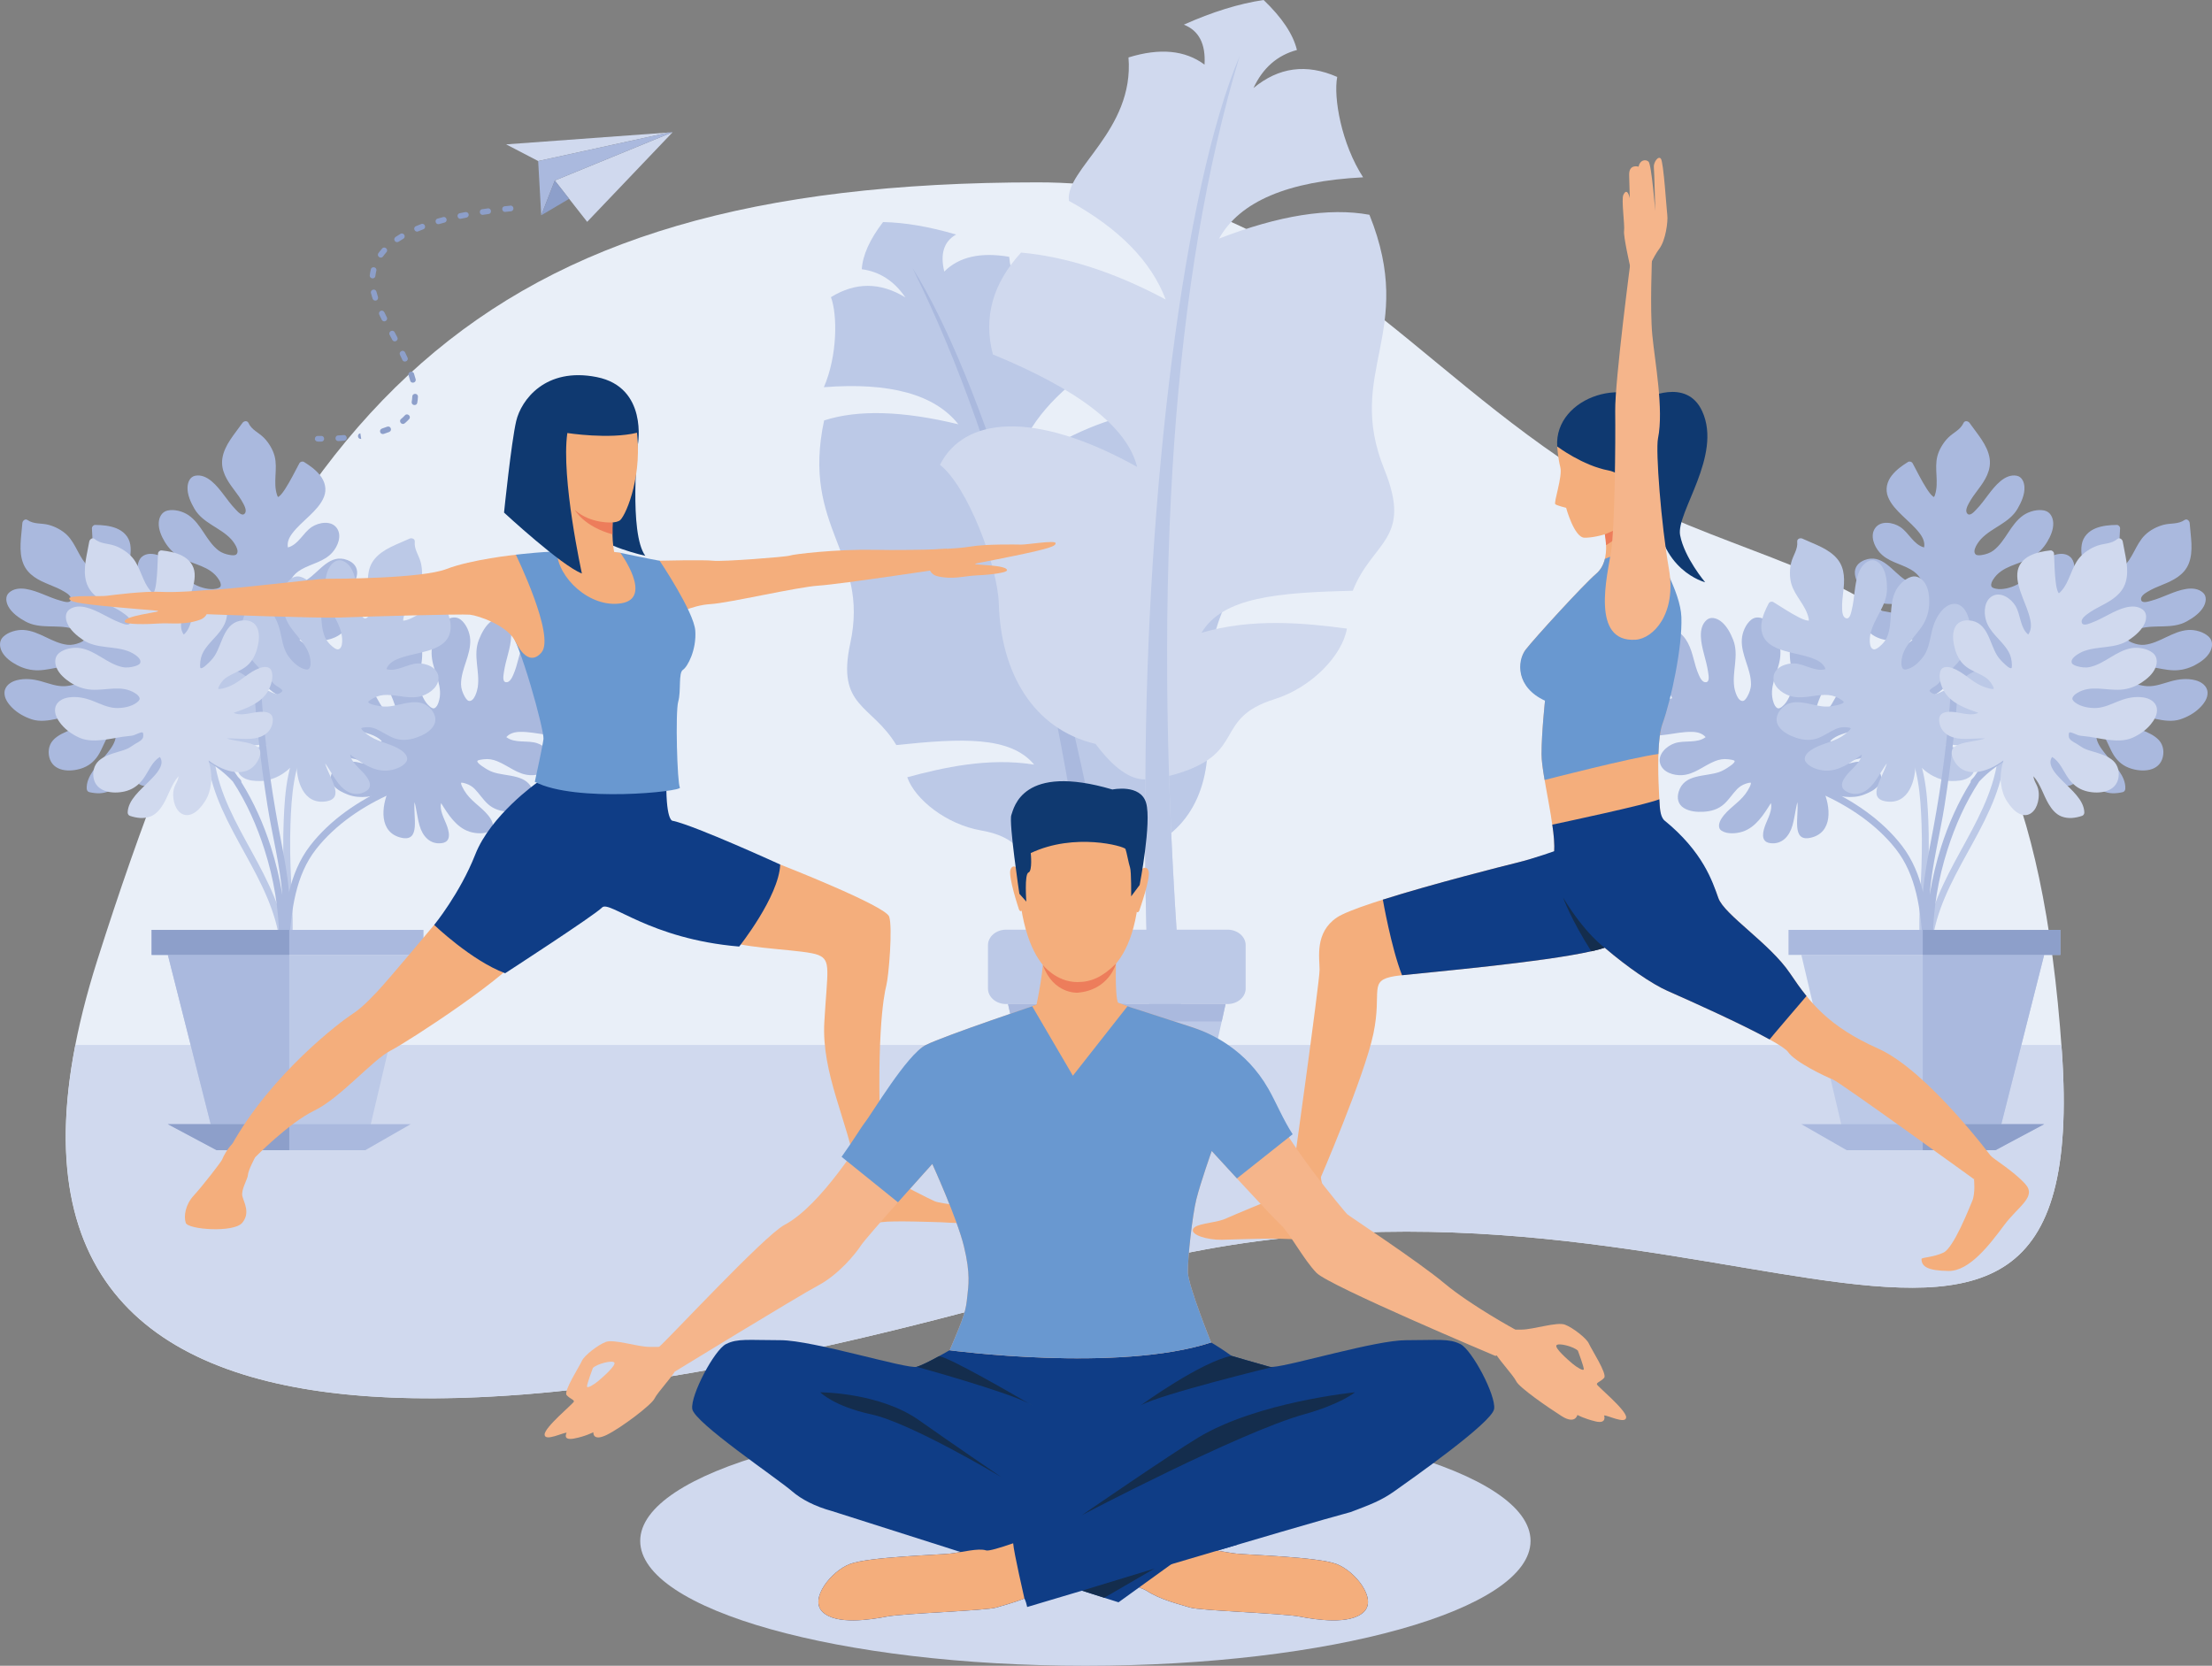 <?xml version="1.0" encoding="UTF-8"?><svg id="a" xmlns="http://www.w3.org/2000/svg" viewBox="0 0 2103.34 1584.01"><rect x="0" y="0" width="2103.34" height="1584.01" fill="#808080" stroke="none"/><path d="M986.69,173.41c231.48,0,329.01,147.25,496.13,261.71,221.19,151.49,442.36,52.87,477.77,564.73,31.52,455.57-361.79,49.33-916.35,212.51C489.68,1375.55-75.12,1441.27,92.47,913.27,260.07,385.27,448.81,173.41,986.69,173.41Z" style="fill:#e9eff8; fill-rule:evenodd;"/><path d="M1960.11,993.68c.16,2.07,.33,4.08,.48,6.17,31.52,455.57-361.79,49.33-916.35,212.51C519.66,1366.74-13.95,1433.78,71.72,993.68H1960.11Z" style="fill:#d0d9ee; fill-rule:evenodd;"/><path d="M1032.06,1346.58c233.79,0,423.31,53.15,423.31,118.71s-189.52,118.72-423.31,118.72-423.3-53.16-423.3-118.72,189.52-118.71,423.3-118.71Z" style="fill:#d0d9ee; fill-rule:evenodd;"/><polygon points="639.61 125.71 527.55 171.65 558.32 210.95 639.61 125.71" style="fill:#d0d9ee; fill-rule:evenodd;"/><polygon points="511.74 153.13 636.18 125.96 481.27 137.28 511.74 153.13" style="fill:#d0d9ee; fill-rule:evenodd;"/><polygon points="511.74 153.13 514.65 204.72 527.55 171.65 639.61 125.71 636.18 125.96 511.74 153.13" style="fill:#aab9de; fill-rule:evenodd;"/><polygon points="514.65 204.72 541.18 189.06 527.55 171.65 514.65 204.72" style="fill:#8d9fca; fill-rule:evenodd;"/><path d="M485.84,200.9c3.65-.46,2.82-5.77-.56-5.34l-5.36,.58c-3.6,.44-2.83,5.77,.6,5.34l5.32-.58h0Zm-183.73,213.64c-2.39,0-3.57,2.92-1.95,4.54,.4,.48,1.2,.84,1.95,.84h3.47c3.48-.01,3.55-5.39-.05-5.39h-3.42Zm19.41-.48c-3.17,0-3.62,5.37,.3,5.37l5.41-.34c3.85-.48,2.79-5.76-.4-5.36l-5.31,.33h0Zm21.14-2.01c-3.34,.42-2.87,5.78,.81,5.31l-.81-5.31h0Zm20.54-4.53c-3.21,1.21-1.93,6.01,1.68,5.11,1.77-.56,3.5-1.18,5.22-1.86,3.28-1.4,1.33-6.24-1.99-4.99-1.61,.64-3.26,1.21-4.91,1.74h0Zm18.23-9.17c-2.8,2.33,.74,6.38,3.37,4.18,1.52-1.24,2.92-2.54,4.24-3.99,2.39-2.87-1.89-6.13-4.03-3.56-1.11,1.23-2.31,2.31-3.58,3.37h0Zm10.05-16.3c-.48,3.83,4.9,4.12,5.3,.92,.35-1.92,.55-3.78,.63-5.73,0-3.7-5.38-3.51-5.38-.13-.05,1.67-.25,3.29-.55,4.94h0Zm-1.44-20.1c.81,3.28,6.08,2.17,5.18-1.42-.48-1.76-1-3.58-1.59-5.3-1.32-3.51-6.26-1.39-5.09,1.72,.55,1.64,1.05,3.32,1.5,5h0Zm-7.41-19.68c1.33,3.09,6.35,1.17,4.88-2.25-.76-1.64-1.53-3.29-2.33-4.91-1.97-3.44-6.38-.34-4.83,2.36,.78,1.59,1.54,3.19,2.28,4.8h0Zm-9.59-19.07c1.86,3.26,6.4,.37,4.75-2.52l-2.52-4.75c-1.86-3.25-6.41-.37-4.75,2.53,.86,1.54,1.7,3.17,2.52,4.74h0Zm-10.02-19.1c1.94,3.4,6.38,.35,4.81-2.4l-2.35-4.79c-1.84-3.21-6.22-.87-4.85,2.32l2.39,4.86h0Zm-8.72-20.06c1.2,3.21,6.01,1.93,5.11-1.67-.54-1.66-1.04-3.28-1.47-4.98-.86-3.42-6.08-2.14-5.21,1.32,.47,1.81,.99,3.55,1.58,5.33h0Zm-2.69-22.31c-.44,3.51,4.89,4.18,5.33,.67,.19-1.66,.5-3.33,.91-4.95,.87-3.48-4.36-4.72-5.21-1.33-.46,1.85-.81,3.71-1.03,5.62h0Zm8.26-21.05c-2.1,2.94,2.32,6,4.34,3.18,1-1.39,2.04-2.7,3.19-3.98,2.44-2.92-1.89-6.11-3.99-3.6-1.26,1.37-2.45,2.9-3.54,4.41h0Zm16.23-15.32c-2.77,1.98-.25,6.31,3,4.46,1.45-.98,2.91-1.9,4.41-2.8,2.98-1.71,.43-6.43-2.74-4.62-1.59,.94-3.14,1.92-4.67,2.96h0Zm19.42-10.31c-3.31,1.42-1.13,6.33,2.08,4.96,1.62-.69,3.26-1.33,4.91-1.96,3.28-1.24,1.44-6.28-1.91-5.03-1.7,.65-3.4,1.32-5.07,2.03h0Zm20.59-7.16c-3.22,.81-2.17,6.08,1.47,5.17l5.13-1.41c3.35-.84,2.16-6.08-1.36-5.2l-5.24,1.45h0Zm21.08-5.15c-3.71,.93-2.08,6.05,1.08,5.26l5.24-1.04c3.42-.86,2.61-5.73-1.01-5.28l-5.31,1.06h0Zm21.31-3.78c-3.35,.42-2.88,5.77,.8,5.32l5.29-.77c3.39-.42,2.87-5.78-.75-5.33l-5.34,.78Z" style="fill:#8d9fca; fill-rule:evenodd;"/><path d="M1076.84,393.87c27.98,22.56,40.69,49.59,38.12,81.1-66.18,38.51-100.41,74.58-102.66,108.2,77.76-59.13,136.18-58.98,162.48-22.66-19.41,20.07-32.98,89.32-28.3,121.2,8.28,56.31-9.66,106.82-59.45,125.81-11.42,21.86-23.42,33.38-35.98,34.57,12.06,63.07,22.21,127.09,30.46,192.05-8.41,3.7-20.45,3.31-26.85-.4-2.57-25.32-4.46-43.19-6.38-55.16-5.1-47.16-10.85-92.76-17.24-136.81-3.07-.31-6.12-.74-9.15-1.3-58.22-10.45-35.92-41.49-89.2-50.82-32.78-5.74-62.6-29.4-70.01-50.55,34.12-9.19,77.09-18.99,120.66-12.02-22.65-27.2-68.64-25.15-131.04-18.59-23.57-39.15-57.06-35.58-43.78-96.83,18.5-85.39-46.87-109.06-24.89-211.86,32.15-10.39,74.7-9.17,127.66,3.66-22.46-28.4-65.09-40.15-127.89-35.26,13.05-30.11,12.94-69.04,6.73-85.64,23.32-14.4,46.89-14.32,70.74,.23-10.66-15.61-24.47-24.54-41.43-26.77,.85-13.38,7.58-28.34,20.22-44.86,20.89,.42,44.05,4.37,69.47,11.87-11.58,6.52-15.33,18.25-11.24,35.19,13.93-13.99,34.51-18.67,61.73-14.02,5.74,61.04,69.04,85.8,70.12,112.08-37.28,28.05-59.11,58.64-65.49,91.77,37.97-27.83,75.51-45.88,112.6-54.17Z" style="fill:#bcc9e7; fill-rule:evenodd;"/><path d="M1081.51,1034.12c-8.24-64.96-18.4-128.98-30.46-192.05-42.98-238.2-118.06-484.25-183.4-587.21,87.19,175.58,147.4,416.81,180.62,723.69,1.93,11.97,3.81,29.84,6.38,55.16,6.4,3.71,18.45,4.1,26.85,.4Z" style="fill:#aab9de; fill-rule:evenodd;"/><path d="M970.89,240.2c-27.02,29.47-35.95,61.76-26.78,96.85,82.19,33.74,127.9,69.38,137.13,106.91-99.32-55.28-165.07-46.62-187.46-1.91,25.85,19.78,54.92,95.78,55.99,132.35,1.89,64.6,32.14,118.86,91.98,133.01,17.22,22.95,33.02,34.18,47.39,33.69-1.01,72.76,.3,146.31,3.94,220.66,10.21,2.95,23.68,.75,30.16-4.36-2.14-28.88-3.58-49.28-3.79-63.03-3.64-53.83-6.25-106.02-7.84-156.55,3.4-.79,6.75-1.72,10.05-2.79,63.47-20.22,32.19-51.94,90.3-70.18,35.77-11.23,64.64-42.2,68.76-67.1-40.25-5.39-90.58-10.18-138.25,4,20.1-33.9,72.28-38.29,143.84-39.97,18.75-47.5,57.16-48.34,30.02-115.39-37.83-93.46,31.07-129.61-14.16-242.15-38.26-7.02-85.93,.53-143,22.66,19.63-35.23,65.29-54.66,136.98-58.28-20.69-32-28.32-75.84-24.63-95.45-29.12-12.82-55.65-9.31-79.6,10.55,8.89-19.13,22.66-31.19,41.31-36.17-3.61-14.95-14.17-30.8-31.7-47.56-23.44,3.51-48.72,11.33-75.84,23.46,14.33,5.65,20.89,18.32,19.67,37.99-18.47-13.74-42.57-16.01-72.3-6.81,5.69,69.55-60.66,106.63-56.63,136.38,47.56,26.16,78.22,57.44,92.01,93.8-48.3-25.81-94.15-40.69-137.56-44.62Z" style="fill:#d0d9ee; fill-rule:evenodd;"/><path d="M1093.09,961.76c-3.64-74.34-4.96-147.89-3.94-220.66,.98-274.45,36.53-562.39,89.6-687.81-63.22,210.37-82.98,490.73-59.29,841.08,.21,13.76,1.65,34.15,3.79,63.03-6.47,5.1-19.95,7.3-30.16,4.36Z" style="fill:#bcc9e7; fill-rule:evenodd;"/><path d="M1056.6,1005.52c119.58,0,216.52,18.64,216.52,41.62s-96.94,41.62-216.52,41.62-216.51-18.64-216.51-41.62,96.94-41.62,216.51-41.62Z" style="fill:#d0d9ee; fill-rule:evenodd;"/><path d="M1167.28,884.05h-210.64c-9.46,0-17.19,6.61-17.19,14.69v41.33c0,8.08,7.74,14.69,17.19,14.69h210.64c9.46,0,17.19-6.61,17.19-14.69v-41.33c0-8.08-7.73-14.69-17.19-14.69Z" style="fill:#bcc9e7; fill-rule:evenodd;"/><polygon points="1165.39 954.75 958.52 954.75 978.83 1046.11 1145.09 1046.11 1165.39 954.75" style="fill:#bcc9e7; fill-rule:evenodd;"/><polygon points="958.52 954.75 1165.39 954.75 1161.72 971.28 962.2 971.28 958.52 954.75" style="fill:#aab9de; fill-rule:evenodd;"/><path d="M1629.48,863.78c-.09,5.57-.41,10.23-.83,13.46,.42-3.23,.74-7.9,.83-13.46Z" style="fill:#f5f6f3; fill-rule:evenodd;"/><path d="M1798.92,452.09c4.09-5.27,9.69-9.26,15.3-12.76,1.49-.93,3.65-.3,4.48,1.24,4.34,8.1,8.37,16.4,13.34,24.13,1.64,2.56,3.98,5.93,6.05,7.44,.13,.09,.66,.35,.9,.48,.03-.04,.06-.08,.1-.15,.41-.6,.64-1.26,.86-1.95,3.88-11.91-.82-24.66,2.23-36.65,1.62-6.35,5.64-12.96,10.22-17.59,4.97-5.03,11.63-7.37,14.71-14.15,.47-1.02,1.31-1.5,2.22-1.59h.61c1.11,.1,2.23,.72,2.86,1.62,7.16,10.3,17.19,20.94,19.1,33.83,1.69,11.44-4.49,20.98-11.08,29.66-3.19,4.2-6.33,8.48-8.81,13.14-1.36,2.57-3.72,7.22-1.24,9.74,2.6,2.64,6.55-2.07,8.6-4.18,4.2-4.35,7.77-9.3,11.4-14.11,6.04-7.95,15.58-20.04,26.92-17.85,5,.97,7.04,6.14,7.3,10.64,.42,7.16-3.08,14.86-6.61,20.86-7.99,13.62-24.18,17.57-34.59,28.57-2.4,2.52-8.96,11.18-5.2,14.73,1.32,1.24,4.37,.83,5.93,.58,3.83-.58,8.01-1.99,11.09-4.36,11.71-9.06,15.98-24.8,28.29-33.39,5.39-3.75,13.71-6.06,20.2-4.51,5.5,1.31,8.03,6.48,8.27,11.7,.3,6.33-2.58,12.84-5.77,18.12-3.68,6.11-8.74,11.21-14.94,14.75-12.41,7.06-28.11,7.94-36.36,20.93-1.13,1.77-2.35,4.1-1.79,6.26,.42,1.67,2.8,2.21,4.22,2.52,6.36,1.39,14.71-.95,20.29-3.92,6.75-3.59,11.66-10.09,16.84-15.52,5.47-5.75,11.56-10.43,19.23-12.77,5.57-1.68,12.41-1.41,16.01,3.79,3.29,4.78,2.62,11.2,1.27,16.51-1.77,7.02-5.6,13.53-10.31,18.98-5.08,5.9-13.08,9.23-20.27,11.64-7.47,2.5-15.23,4.03-22.61,6.81-1.95,.74-3.47,1.26-5.6,1.41-2.28,.16-4.58,.05-6.82,.63-1.88,.48-.63,2.47,0,3.84,1.53,3.28,6.43,3.14,9.51,3.39,2.93,.23,5.82,.97,8.74,1,3.36,.02,6.73-.6,10.04-1.12,6.56-1,13.5-2.16,19.99-.18,6.28,1.91,10.71,7.82,11.84,14.16,2.36,13.31-12.51,21.43-23.56,23.13-7.08,1.08-13.49-.46-19.72-3.98-7.67-4.33-13.7-10.59-22.56-11.67-.57,3.54,.68,6.38,3.84,9.03,4.33,3.66,10.32,5.63,15.55,7.57,10.3,3.83,25.36,7.23,30.88,17.89,.67,1.29,.54,2.91-.55,3.96-4.89,4.65-10.51,8.3-17.37,8.86-5.7,.44-11.25-2.2-15.87-5.25-8.25-5.48-15.36-13.99-24.63-17.84,1.28,2.35,3.41,3.94,6.01,5.97,4.64,3.59,7.01,8.58,8.29,14.2,1.94,8.51-1.01,17.73-11,17.78-5.46,.03-10.92-2.71-15.47-5.45-5.21-3.12-9.38-7.67-12.61-12.75-4.02-6.31-6.24-13.59-7.48-21.03-8.36,16.27-26.5,33.28-43.63,19.21-14.63-12.03,9.47-21.24,18.99-30.71-1.88,.77-3.7,1.72-5.43,2.61-4.97,2.54-9.79,5.36-14.97,7.46-9.67,3.94-20.51,3.57-26.29-6.38-4.99-8.58,5.35-12.56,11.72-14.47,5.17-1.57,14.87-3.24,18.62-8.44-12.77,1.39-26.99,2.98-38-4.39-5-3.35-10.99-9.79-11.59-16.08-.48-5.14,5.07-6.96,9.08-7.35,10.9-1.07,21.5,3.73,32.43,3.39,2.62-.09,5.22-.37,7.79-.94,.96-.22,1.95-.48,2.84-.89,.34-.15,.69-.45,.93-.62-.06-.15-.15-.34-.3-.52-.97-1.13-2.24-1.97-3.47-2.79-2.8-1.84-5.73-2.91-9.07-3.26-6.35-.67-12.69,.13-19.02-.98-7.12-1.24-12.89-5.36-17.59-10.68-4.18-4.7-8.2-10.68-8.87-17.1-.69-6.64,3.34-11.13,9.27-13.4,16.57-6.35,26.28,10.78,38.1,18.55,3.13,2.07,6.86,3.42,10.42,4.51,1.46,.45,5.74,1.92,7.14,.79,.84-.69-1.97-5.19-2.5-6.05-2.39-3.85-5.42-6.54-9.33-8.79-9.89-5.66-21.95-7.42-29.74-16.36-5.12-5.87-9.14-15.82-4.14-22.97,5.31-7.59,17.14-5.53,23.82-1.13,8.4,5.56,12.63,16.81,22.74,19.49,.88-4.79-.99-9.2-4.22-13.46-4.72-6.23-10.8-11.34-16.4-16.74-5.36-5.17-10.87-10.8-13.67-17.84-2.86-7.2-1.03-14.48,3.61-20.46Z" style="fill:#aab9de; fill-rule:evenodd;"/><path d="M1549.11,682.66c-1.61-6.48-1.27-13.34-.56-19.92,.2-1.74,2.04-3.05,3.74-2.75,9.05,1.59,18.06,3.58,27.22,4.45,3.01,.3,7.12,.55,9.59-.15,.16-.05,.68-.3,.93-.41-.01-.05-.03-.1-.05-.17-.22-.69-.59-1.27-1-1.88-6.95-10.42-19.87-14.61-27.41-24.44-3.99-5.2-6.68-12.44-7.49-18.9-.88-7.02,1.41-13.69-2-20.32-1.24-2.42,1.32-4.59,3.54-4.46,12.53,.76,27.09-.54,38.4,5.93,10.03,5.75,13.7,16.51,16.43,27.06,1.33,5.11,2.74,10.22,4.88,15.06,1.17,2.66,3.37,7.38,6.88,6.99,3.68-.4,2.43-6.42,2.03-9.34-.81-6-2.5-11.85-4.02-17.7-2.52-9.65-6.1-24.63,2.64-32.19,3.85-3.33,9.17-1.72,12.88,.86,5.88,4.11,9.76,11.61,12.3,18.1,5.75,14.71-1.17,29.87,1.02,44.85,.5,3.45,3.24,13.97,8.36,13.21,1.79-.27,3.35-2.92,4.13-4.29,1.9-3.37,3.39-7.52,3.43-11.42,.14-14.8-9.59-27.89-8.72-42.87,.38-6.56,3.72-14.53,8.95-18.66,4.43-3.51,10.06-2.3,14.31,.75,5.15,3.67,8.49,9.97,10.67,15.74,2.52,6.68,3.4,13.81,2.33,20.86-2.14,14.11-11.15,26.99-6.05,41.52,.7,1.98,1.76,4.37,3.8,5.27,1.58,.7,3.47-.84,4.59-1.76,5.03-4.13,8.36-12.14,9.48-18.36,1.35-7.52-.72-15.4-1.79-22.84-1.12-7.85-1.03-15.54,1.88-23,2.12-5.43,6.57-10.63,12.88-10.23,5.79,.37,10.42,4.87,13.76,9.2,4.41,5.75,7.16,12.79,8.53,19.85,1.48,7.63-.86,15.99-3.4,23.13-2.65,7.41-6.26,14.44-8.63,21.97-.63,1.98-1.16,3.49-2.37,5.27-1.29,1.89-2.8,3.63-3.72,5.75-.79,1.78,1.55,2.02,3.02,2.36,3.52,.84,6.45-3.09,8.54-5.37,2-2.16,4.36-3.97,6.19-6.25,2.1-2.63,3.69-5.65,5.34-8.56,3.27-5.78,6.66-11.95,12.23-15.82,5.38-3.76,12.77-3.58,18.44-.53,11.92,6.38,9.09,23.08,3.58,32.81-3.52,6.23-8.71,10.31-15.32,13.03-8.15,3.34-16.8,4.21-23.13,10.5,2.43,2.64,5.43,3.4,9.47,2.57,5.55-1.13,10.81-4.63,15.56-7.52,9.38-5.72,21.38-15.45,33.16-13.19,1.44,.28,2.63,1.38,2.78,2.89,.63,6.72,.03,13.4-3.79,19.13-3.17,4.75-8.68,7.48-13.94,9.2-9.4,3.09-20.48,3.42-29.25,8.31,2.63,.45,5.22-.23,8.4-1.03,5.7-1.42,11.09-.18,16.29,2.28,7.89,3.75,13.3,11.76,7.15,19.65-3.35,4.31-8.89,6.9-13.86,8.79-5.67,2.15-11.82,2.61-17.83,2.01-7.44-.76-14.53-3.51-21.14-7.14,7.61,16.63,9.74,41.42-11.91,46.15-18.5,4.04-10.83-20.58-12.37-33.92-.56,1.95-.93,3.97-1.31,5.88-1.08,5.48-1.85,11.01-3.4,16.39-2.88,10.03-9.9,18.31-21.29,16.7-9.82-1.39-6.55-11.98-4.11-18.16,1.98-5.03,6.66-13.68,4.9-19.86-6.81,10.91-14.37,23.04-26.97,27.14-5.72,1.85-14.49,2.57-19.8-.84-4.34-2.8-2.33-8.29-.16-11.68,5.91-9.22,16.24-14.58,22.73-23.38,1.55-2.12,2.95-4.33,4.08-6.7,.43-.89,.83-1.82,1.06-2.78,.09-.36,.08-.82,.08-1.12-.15-.04-.35-.08-.59-.07-1.5,.05-2.94,.53-4.34,.99-3.18,1.06-5.84,2.71-8.18,5.1-4.45,4.58-7.75,10.04-12.54,14.34-5.38,4.82-12.18,6.81-19.26,7.21-6.29,.37-13.47-.17-18.93-3.63-5.64-3.56-6.67-9.52-4.79-15.57,5.28-16.94,24.74-13.96,38.16-18.44,3.55-1.19,6.93-3.28,10-5.39,1.25-.87,5.05-3.32,5.03-5.13-.01-1.08-5.29-1.67-6.29-1.77-4.51-.51-8.5,.2-12.68,1.9-10.56,4.26-19.41,12.65-31.25,13.24-7.79,.39-18.09-2.61-20.61-10.97-2.68-8.86,6.26-16.89,13.86-19.4,9.56-3.17,21.02,.47,29.38-5.8-3.21-3.66-7.83-4.93-13.18-5.01-7.81-.15-15.59,1.46-23.3,2.51-7.39,1.02-15.21,1.87-22.47-.3-7.43-2.21-12.01-8.15-13.84-15.5Z" style="fill:#aab9de; fill-rule:evenodd;"/><path d="M1993.07,502.22c6.22-2.41,13.07-2.95,19.68-3.06,1.76-.03,3.28,1.62,3.2,3.36-.44,9.17-1.26,18.37-.98,27.56,.09,3.02,.35,7.13,1.38,9.49,.06,.14,.39,.63,.52,.86,.04-.02,.09-.03,.16-.06,.66-.32,1.2-.75,1.75-1.24,9.45-8.21,11.97-21.57,20.77-30.28,4.66-4.62,11.5-8.2,17.81-9.82,6.85-1.76,13.76-.34,19.9-4.55,2.24-1.54,4.72,.74,4.86,2.95,.84,12.52,3.96,26.8-1.03,38.83-4.43,10.68-14.64,15.68-24.75,19.73-4.9,1.96-9.79,4.01-14.32,6.74-2.49,1.5-6.9,4.28-6.07,7.72,.87,3.59,6.68,1.59,9.53,.82,5.84-1.56,11.44-3.98,17.04-6.23,9.26-3.71,23.67-9.17,32.27-1.45,3.79,3.4,2.88,8.88,.79,12.89-3.33,6.35-10.3,11.14-16.41,14.49-13.86,7.56-29.77,2.62-44.36,6.69-3.35,.93-13.43,4.98-12.03,9.97,.49,1.74,3.32,2.95,4.78,3.55,3.59,1.46,7.89,2.42,11.75,1.95,14.7-1.72,26.46-13.03,41.43-14.07,6.56-.45,14.88,1.86,19.65,6.52,4.04,3.95,3.55,9.69,1.07,14.3-3,5.57-8.82,9.68-14.27,12.56-6.3,3.34-13.26,5.12-20.39,4.96-14.28-.33-28.2-7.65-41.95-.75-1.88,.94-4.11,2.3-4.75,4.43-.5,1.65,1.27,3.34,2.32,4.33,4.73,4.48,13.1,6.76,19.41,7.09,7.64,.39,15.2-2.66,22.44-4.66,7.65-2.11,15.28-2.99,23.05-1.04,5.65,1.41,11.37,5.17,11.78,11.47,.37,5.79-3.5,10.96-7.4,14.81-5.13,5.12-11.77,8.72-18.6,10.98-7.39,2.43-15.98,1.17-23.37-.45-7.69-1.69-15.13-4.39-22.88-5.79-2.05-.37-3.62-.7-5.53-1.67-2.04-1.05-3.96-2.32-6.17-2.97-1.86-.55-1.81,1.79-1.97,3.3-.38,3.61,3.89,6,6.41,7.8,2.39,1.71,4.49,3.82,6.99,5.34,2.87,1.76,6.07,2.95,9.17,4.22,6.14,2.51,12.69,5.1,17.24,10.13,4.4,4.87,5.16,12.21,2.86,18.23-4.82,12.63-21.76,11.94-32.1,7.71-6.63-2.72-11.34-7.34-14.87-13.55-4.34-7.67-6.29-16.13-13.34-21.62-2.31,2.74-2.69,5.82-1.36,9.72,1.83,5.36,5.95,10.14,9.44,14.49,6.86,8.58,18.03,19.25,17.28,31.22-.09,1.46-1.04,2.78-2.52,3.11-6.59,1.48-13.29,1.73-19.46-1.34-5.12-2.54-8.51-7.66-10.9-12.67-4.25-8.94-5.97-19.89-11.94-27.96-.11,2.66,.9,5.13,2.09,8.2,2.12,5.47,1.59,10.97-.2,16.45-2.71,8.3-9.98,14.68-18.58,9.57-4.69-2.78-7.97-7.95-10.47-12.63-2.86-5.36-4.09-11.4-4.25-17.43-.2-7.47,1.64-14.87,4.4-21.88-15.53,9.65-39.84,14.9-47.29-5.97-6.36-17.84,19.05-13.34,32.08-16.57-2.01-.31-4.06-.42-6-.55-5.57-.37-11.15-.44-16.67-1.29-10.32-1.6-19.41-7.51-19.26-19.01,.14-9.91,11.05-8.01,17.49-6.38,5.24,1.34,14.42,4.88,20.31,2.35-11.67-5.37-24.67-11.34-30.32-23.32-2.57-5.44-4.39-14.05-1.67-19.76,2.23-4.64,7.93-3.35,11.56-1.63,9.9,4.7,16.52,14.26,26.07,19.6,2.3,1.27,4.68,2.38,7.16,3.2,.94,.31,1.91,.6,2.89,.71,.37,.04,.83-.03,1.13-.06,.03-.16,.04-.36,0-.6-.25-1.47-.9-2.84-1.54-4.18-1.45-3.02-3.41-5.45-6.09-7.46-5.1-3.83-10.94-6.41-15.8-10.62-5.47-4.72-8.3-11.23-9.6-18.2-1.16-6.19-1.54-13.38,1.2-19.22,2.83-6.05,8.6-7.84,14.83-6.73,17.48,3.09,16.98,22.77,23.13,35.53,1.63,3.37,4.12,6.46,6.62,9.23,1.01,1.13,3.92,4.59,5.72,4.35,1.07-.15,.98-5.46,.96-6.47-.06-4.55-1.28-8.41-3.48-12.34-5.57-9.93-15.01-17.66-17.08-29.33-1.37-7.68,.3-18.28,8.27-21.84,8.46-3.77,17.53,4.08,21,11.3,4.34,9.08,2.19,20.9,9.47,28.41,3.22-3.66,3.88-8.39,3.31-13.71-.84-7.77-3.42-15.28-5.45-22.79-1.94-7.2-3.77-14.86-2.54-22.33,1.25-7.65,6.57-12.95,13.63-15.7Z" style="fill:#aab9de; fill-rule:evenodd;"/><path d="M1675.01,592.46c.89-6.62,3.73-12.87,6.83-18.72,.82-1.55,3.01-2.08,4.49-1.17,7.82,4.83,15.47,9.98,23.66,14.19,2.69,1.38,6.42,3.13,8.96,3.38,.16,.02,.75-.02,1.01-.03,0-.05,.01-.1,.02-.17,.04-.72-.08-1.41-.23-2.12-2.62-12.24-13.08-20.91-16.46-32.83-1.78-6.3-1.62-14.03,.01-20.33,1.78-6.85,6.37-12.2,5.64-19.63-.27-2.71,2.92-3.77,4.93-2.83,11.37,5.32,25.38,9.5,33.5,19.68,7.2,9.04,6.64,20.4,5.29,31.22-.65,5.23-1.22,10.51-1.03,15.79,.11,2.91,.41,8.12,3.82,9.05,3.57,.98,4.63-5.07,5.34-7.93,1.46-5.87,2.05-11.94,2.79-17.93,1.23-9.91,3.42-25.15,14.34-28.95,4.81-1.66,9.16,1.78,11.65,5.55,3.95,5.98,4.78,14.4,4.75,21.36-.08,15.8-12.1,27.34-15.6,42.07-.81,3.39-2.14,14.17,2.9,15.35,1.76,.41,4.2-1.48,5.42-2.47,3.02-2.43,5.93-5.74,7.4-9.34,5.59-13.71,1.38-29.47,7.72-43.06,2.78-5.96,8.81-12.13,15.2-14.05,5.41-1.62,10.2,1.58,13.03,5.97,3.43,5.32,4.22,12.41,4.11,18.57-.12,7.14-1.94,14.09-5.53,20.25-7.2,12.33-20.32,20.97-20.95,36.34-.08,2.1,.03,4.72,1.58,6.32,1.21,1.24,3.54,.5,4.92,.06,6.2-1.98,12.25-8.2,15.58-13.57,4.04-6.5,5.03-14.58,6.78-21.9,1.84-7.71,4.77-14.82,10.23-20.67,3.97-4.26,10.03-7.45,15.74-4.76,5.25,2.47,7.89,8.37,9.39,13.64,1.98,6.97,1.93,14.52,.6,21.59-1.44,7.64-6.69,14.55-11.7,20.24-5.21,5.91-11.16,11.12-16.13,17.24-1.32,1.62-2.37,2.83-4.15,4.03-1.89,1.29-3.94,2.35-5.58,3.96-1.38,1.37,.69,2.46,1.93,3.32,2.97,2.08,7.14-.5,9.93-1.84,2.65-1.27,5.52-2.07,8.06-3.52,2.92-1.67,5.51-3.89,8.13-6,5.17-4.15,10.59-8.63,17.21-10.19,6.39-1.5,13.19,1.39,17.34,6.31,8.72,10.33-.08,24.81-8.78,31.82-5.58,4.49-11.91,6.37-19.05,6.45-8.81,.1-17.17-2.3-25.37,1.21,1.28,3.35,3.8,5.18,7.85,5.9,5.58,.99,11.75-.31,17.24-1.25,10.83-1.86,25.57-6.48,35.68-.03,1.24,.79,1.93,2.25,1.51,3.7-1.89,6.49-4.91,12.47-10.57,16.38-4.7,3.25-10.83,3.75-16.36,3.42-9.89-.59-20.3-4.39-30.26-3.07,2.28,1.39,4.94,1.71,8.19,2.14,5.81,.79,10.37,3.91,14.3,8.13,5.95,6.39,8.02,15.84-.6,20.89-4.7,2.76-10.82,3.13-16.12,3.06-6.07-.09-11.96-1.94-17.31-4.72-6.63-3.44-12.21-8.62-17.01-14.43,.92,18.26-6.23,42.08-28.11,38.49-18.68-3.06-2.47-23.13,1.02-36.08-1.24,1.6-2.33,3.34-3.39,4.98-3.02,4.7-5.78,9.55-9.2,13.97-6.38,8.27-15.96,13.37-25.95,7.67-8.62-4.92-1.67-13.55,2.88-18.4,3.7-3.94,11.23-10.26,11.87-16.65-10.34,7.62-21.85,16.12-35.08,15.27-6-.39-14.42-2.95-18.09-8.1-3-4.2,.89-8.56,4.16-10.9,8.89-6.4,20.47-7.57,29.75-13.34,2.22-1.39,4.34-2.94,6.27-4.72,.72-.67,1.44-1.39,2.02-2.19,.22-.3,.38-.74,.49-1.02-.13-.09-.29-.2-.52-.29-1.41-.5-2.93-.59-4.4-.68-3.35-.19-6.42,.35-9.48,1.73-5.82,2.61-10.91,6.47-16.94,8.69-6.78,2.5-13.84,1.84-20.57-.39-5.98-1.98-12.46-5.13-16.25-10.35-3.92-5.4-2.69-11.31,1.3-16.24,11.16-13.8,28.14-3.85,42.26-3.07,3.75,.22,7.65-.48,11.28-1.31,1.48-.35,5.92-1.23,6.57-2.91,.39-1.01-4.3-3.51-5.2-3.99-4.01-2.13-7.97-2.93-12.48-2.91-11.4,.06-22.71,4.6-33.93,.77-7.38-2.51-15.85-9.1-15.11-17.79,.79-9.23,12.04-13.38,20.04-12.91,10.05,.59,19.35,8.2,29.45,5.44-1.64-4.58-5.47-7.46-10.4-9.52-7.2-3.02-15.03-4.4-22.58-6.26-7.24-1.78-14.83-3.89-20.77-8.57-6.09-4.8-8.15-12.02-7.14-19.52Z" style="fill:#bcc9e7; fill-rule:evenodd;"/><path d="M1723.41,529.07c3.79,16.48,7.08,33.08,11.82,49.33,4.86,16.69,11.77,32.12,21.3,46.65,19.66,30.02,44.71,56.03,64.97,85.64,.85,1.22,.68,2.43,.03,3.32,3.91,7.39,6.17,15.77,7.8,23.78,2.84,13.97,3.7,28.31,4.27,42.53,.69,17.38,.55,34.65-.25,52.03-.95,20.41-2.3,40.85-1.44,61.3,.05,1.18,.11,2.36,.18,3.55,.24,4.23-6.33,4.2-6.56,0-1.13-19.95,.03-39.93,1.01-59.87,.87-17.78,1.27-35.46,.63-53.25-.49-13.75-1.18-27.53-3.52-41.12-2.14-12.34-5.55-26.32-14.87-35.35-1.33-1.29-1.19-2.9-.37-4.05-18.93-25.74-40.64-49.39-58.18-76.17-9.39-14.33-16.08-29.79-21.01-46.18-4.98-16.55-8.26-33.56-12.13-50.4-.95-4.11,5.38-5.86,6.33-1.74Z" style="fill:#bcc9e7; fill-rule:evenodd;"/><path d="M1830.44,898.18c3.56-31.89,18.23-60.44,33.43-88.18,15.07-27.51,30.95-55.39,35.57-86.89,.62-4.18,6.94-2.39,6.33,1.75-9.22,62.86-61.7,109.86-68.78,173.33-.46,4.15-7.03,4.2-6.56,0Z" style="fill:#bcc9e7; fill-rule:evenodd;"/><path d="M1734,748.71c28.08,12.25,55.58,31,74.42,55.41,10.28,13.33,16.33,28.48,20.12,44.36,1.43-16.56,4.47-32.96,7.64-49.25,7.39-38.04,13.08-76.26,16.66-114.85,1.41-15.32,2.48-30.66,3.18-46.02,.2-4.22,6.76-4.23,6.56,0-1.96,42.64-6.87,85.06-13.48,127.22-4.48,28.52-12.04,56.69-14.23,85.52,2.47-15.58,6.19-30.96,10.97-45.95,6.84-21.43,16.04-42.26,27.99-61.35-.06-.82,.17-1.68,.86-2.45,.81-.91,1.64-1.81,2.47-2.69,2.96-4.46,6.07-8.82,9.34-13.06,1.46-1.89,3.57-1.21,4.67,.32,5.02-3.85,10.38-7.28,16.16-10.27,13.48-6.97,30.26-11.5,36.73-26.78,1.64-3.88,7.29-.53,5.66,3.32-6.42,15.18-22.09,20.83-35.79,27.49-12.29,5.97-22.68,13.65-31.96,23.45-13.1,19.95-22.89,42.12-30.12,64.78-8.78,27.52-13.81,56.44-13.87,85.35,0,.16,0,.31-.03,.46,.44,2.14-1.25,3.55-3.04,3.69-.88,2.97-6.16,2.55-6.45-1.19-2.4-31.03-5.93-63.6-25.81-88.9-18.35-23.35-44.94-41.15-71.96-52.94-3.87-1.69-.53-7.34,3.31-5.67Z" style="fill:#aab9de; fill-rule:evenodd;"/><path d="M1930.31,528.37c5.96-3.01,12.72-4.21,19.29-4.96,1.74-.2,3.43,1.31,3.51,3.03,.45,9.18,.51,18.41,1.69,27.54,.38,3,1.04,7.07,2.28,9.31,.08,.14,.44,.6,.6,.82,.05-.03,.09-.05,.16-.09,.63-.37,1.12-.86,1.62-1.39,8.62-9.08,9.84-22.61,17.75-32.14,4.19-5.03,10.65-9.27,16.77-11.49,6.64-2.41,13.66-1.65,19.36-6.45,2.09-1.76,4.77,.27,5.13,2.47,2.04,12.37,6.53,26.3,2.73,38.75-3.38,11.06-13.06,17.02-22.74,22.02-4.69,2.43-9.36,4.94-13.6,8.1-2.34,1.74-6.46,4.92-5.31,8.26,1.21,3.51,6.8,.95,9.57-.09,5.67-2.12,11-5.06,16.36-7.84,8.86-4.6,22.66-11.42,31.97-4.56,4.1,3.02,3.73,8.56,2.03,12.74-2.69,6.64-9.17,12.1-14.92,16.01-13.06,8.88-29.38,5.48-43.51,10.94-3.25,1.25-12.89,6.26-11.02,11.09,.66,1.68,3.6,2.62,5.11,3.07,3.7,1.1,8.09,1.64,11.88,.81,14.47-3.14,25.08-15.53,39.88-18,6.49-1.08,14.99,.41,20.18,4.58,4.4,3.54,4.47,9.31,2.45,14.13-2.44,5.83-7.84,10.49-12.98,13.89-5.95,3.94-12.72,6.38-19.82,6.9-14.25,1.05-28.8-4.88-41.83,3.31-1.77,1.12-3.88,2.69-4.31,4.88-.34,1.69,1.58,3.19,2.73,4.08,5.14,4,13.69,5.47,20,5.17,7.65-.34,14.87-4.1,21.88-6.8,7.4-2.84,14.92-4.45,22.85-3.26,5.76,.86,11.82,4.04,12.83,10.28,.93,5.72-2.43,11.24-5.93,15.47-4.62,5.57-10.87,9.81-17.46,12.71-7.12,3.14-15.79,2.72-23.3,1.81-7.82-.94-15.48-2.9-23.34-3.55-2.07-.17-3.66-.35-5.67-1.13-2.13-.84-4.16-1.92-6.43-2.36-1.9-.37-1.63,1.96-1.64,3.47-.03,3.63,4.45,5.61,7.13,7.15,2.55,1.46,4.84,3.37,7.47,4.65,3.02,1.46,6.33,2.35,9.53,3.31,6.36,1.91,13.12,3.85,18.14,8.41,4.86,4.42,6.31,11.66,4.62,17.86-3.58,13.04-20.5,13.99-31.21,10.78-6.87-2.07-11.99-6.21-16.1-12.05-5.07-7.21-7.82-15.46-15.36-20.23-2.04,2.95-2.12,6.06-.42,9.8,2.34,5.17,6.91,9.52,10.8,13.51,7.66,7.87,19.8,17.42,20.22,29.41,.05,1.46-.77,2.87-2.21,3.34-6.41,2.11-13.06,3.01-19.49,.55-5.34-2.04-9.22-6.8-12.08-11.55-5.1-8.48-7.87-19.21-14.59-26.68,.15,2.67,1.39,5.04,2.87,7.97,2.65,5.24,2.65,10.76,1.39,16.39-1.91,8.53-8.53,15.58-17.57,11.33-4.94-2.31-8.7-7.14-11.64-11.56-3.36-5.05-5.17-10.95-5.91-16.94-.92-7.42,.2-14.95,2.27-22.2-14.54,11.1-38.23,18.68-47.65-1.38-8.05-17.15,17.67-15.12,30.33-19.59-2.03-.1-4.08-.02-6.03,.03-5.58,.17-11.14,.64-16.72,.32-10.42-.59-20.04-5.59-21-17.06-.82-9.88,10.23-9.05,16.79-8.03,5.34,.81,14.82,3.46,20.44,.37-12.13-4.23-25.66-8.9-32.44-20.29-3.07-5.17-5.72-13.56-3.57-19.51,1.77-4.84,7.57-4.1,11.36-2.73,10.3,3.71,17.81,12.6,27.83,16.98,2.41,1.05,4.88,1.91,7.44,2.5,.96,.22,1.97,.4,2.94,.42,.38,.01,.82-.11,1.12-.18,.01-.15,0-.36-.05-.59-.39-1.44-1.18-2.75-1.94-4.01-1.74-2.86-3.92-5.08-6.78-6.83-5.45-3.32-11.51-5.34-16.76-9.04-5.9-4.18-9.34-10.38-11.31-17.19-1.75-6.05-2.82-13.17-.67-19.26,2.23-6.29,7.8-8.63,14.12-8.13,17.69,1.39,19.1,21.03,26.44,33.12,1.95,3.2,4.73,6.03,7.47,8.55,1.13,1.03,4.35,4.2,6.12,3.78,1.05-.25,.44-5.53,.34-6.54-.5-4.51-2.09-8.23-4.66-11.94-6.5-9.35-16.64-16.12-19.84-27.54-2.1-7.51-1.47-18.21,6.12-22.54,8.05-4.57,17.85,2.36,21.99,9.22,5.2,8.62,4.2,20.59,12.16,27.35,2.85-3.94,3.06-8.72,1.97-13.96-1.58-7.66-4.89-14.88-7.63-22.17-2.62-6.97-5.19-14.42-4.69-21.97,.51-7.74,5.29-13.52,12.05-16.93Z" style="fill:#d0d9ee; fill-rule:evenodd;"/><polygon points="1755.96 1090.98 1897.44 1090.98 1943.74 908.04 1712.87 908.04 1755.96 1090.98" style="fill:#bcc9e7; fill-rule:evenodd;"/><rect x="1700.66" y="884.26" width="258.51" height="23.78" style="fill:#aab9de;"/><polygon points="1828.31 908.04 1943.74 908.04 1897.44 1090.98 1828.31 1090.98 1828.31 908.04" style="fill:#aab9de; fill-rule:evenodd;"/><rect x="1828.31" y="884.26" width="130.86" height="23.78" style="fill:#8d9fca;"/><polygon points="1755.96 1093.73 1897.44 1093.73 1943.74 1069.03 1712.87 1069.03 1755.96 1093.73" style="fill:#aab9de; fill-rule:evenodd;"/><polygon points="1828.31 1069.03 1943.74 1069.03 1897.44 1093.73 1828.31 1093.73 1828.31 1069.03" style="fill:#8d9fca; fill-rule:evenodd;"/><path d="M473.87,863.78c.09,5.57,.41,10.23,.83,13.46-.42-3.23-.74-7.9-.83-13.46Z" style="fill:#f5f6f3; fill-rule:evenodd;"/><path d="M304.43,452.09c-4.09-5.27-9.69-9.26-15.3-12.76-1.49-.93-3.65-.3-4.48,1.24-4.34,8.1-8.37,16.4-13.34,24.13-1.64,2.56-3.97,5.93-6.05,7.44-.13,.09-.66,.35-.9,.48-.03-.04-.06-.08-.1-.15-.41-.6-.64-1.26-.87-1.95-3.88-11.91,.82-24.66-2.24-36.65-1.62-6.35-5.64-12.96-10.21-17.59-4.97-5.03-11.63-7.37-14.72-14.15-.47-1.02-1.31-1.5-2.22-1.59h-.61c-1.11,.1-2.23,.72-2.86,1.62-7.16,10.3-17.19,20.94-19.1,33.83-1.69,11.44,4.49,20.98,11.08,29.66,3.19,4.2,6.33,8.48,8.81,13.14,1.36,2.57,3.72,7.22,1.24,9.74-2.6,2.64-6.55-2.07-8.6-4.18-4.2-4.35-7.76-9.3-11.41-14.11-6.03-7.95-15.57-20.04-26.92-17.85-5,.97-7.04,6.14-7.3,10.64-.41,7.16,3.09,14.86,6.61,20.86,7.99,13.62,24.18,17.57,34.6,28.57,2.4,2.52,8.96,11.18,5.19,14.73-1.32,1.24-4.37,.83-5.93,.58-3.83-.58-8.01-1.99-11.09-4.36-11.72-9.06-15.98-24.8-28.29-33.39-5.39-3.75-13.71-6.06-20.2-4.51-5.5,1.31-8.03,6.48-8.27,11.7-.3,6.33,2.58,12.84,5.77,18.12,3.68,6.11,8.74,11.21,14.94,14.75,12.41,7.06,28.11,7.94,36.36,20.93,1.13,1.77,2.35,4.1,1.8,6.26-.43,1.67-2.81,2.21-4.22,2.52-6.36,1.39-14.71-.95-20.29-3.92-6.75-3.59-11.66-10.09-16.84-15.52-5.47-5.75-11.56-10.43-19.23-12.77-5.57-1.68-12.41-1.41-16,3.79-3.3,4.78-2.63,11.2-1.28,16.51,1.78,7.02,5.6,13.53,10.31,18.98,5.08,5.9,13.09,9.23,20.27,11.64,7.47,2.5,15.23,4.03,22.61,6.81,1.95,.74,3.46,1.26,5.6,1.41,2.28,.16,4.58,.05,6.82,.63,1.88,.48,.63,2.47,0,3.84-1.53,3.28-6.43,3.14-9.52,3.39-2.93,.23-5.81,.97-8.74,1-3.36,.02-6.72-.6-10.03-1.12-6.56-1-13.51-2.16-20-.18-6.28,1.91-10.7,7.82-11.83,14.16-2.36,13.31,12.51,21.43,23.56,23.13,7.08,1.08,13.49-.46,19.72-3.98,7.67-4.33,13.7-10.59,22.56-11.67,.57,3.54-.69,6.38-3.84,9.03-4.33,3.66-10.32,5.63-15.55,7.57-10.3,3.83-25.36,7.23-30.88,17.89-.67,1.29-.54,2.91,.55,3.96,4.89,4.65,10.51,8.3,17.37,8.86,5.7,.44,11.25-2.2,15.86-5.25,8.25-5.48,15.35-13.99,24.63-17.84-1.28,2.35-3.42,3.94-6.01,5.97-4.64,3.59-7.01,8.58-8.29,14.2-1.94,8.51,1.01,17.73,11,17.78,5.46,.03,10.92-2.71,15.48-5.45,5.21-3.12,9.37-7.67,12.61-12.75,4.01-6.31,6.24-13.59,7.48-21.03,8.36,16.27,26.5,33.28,43.62,19.21,14.63-12.03-9.47-21.24-18.99-30.71,1.88,.77,3.7,1.72,5.43,2.61,4.97,2.54,9.79,5.36,14.97,7.46,9.66,3.94,20.51,3.57,26.29-6.38,4.99-8.58-5.35-12.56-11.71-14.47-5.18-1.57-14.87-3.24-18.63-8.44,12.77,1.39,26.99,2.98,38-4.39,5-3.35,10.99-9.79,11.59-16.08,.49-5.14-5.07-6.96-9.07-7.35-10.9-1.07-21.51,3.73-32.43,3.39-2.62-.09-5.23-.37-7.79-.94-.96-.22-1.95-.48-2.84-.89-.34-.15-.69-.45-.93-.62,.06-.15,.15-.34,.3-.52,.97-1.13,2.24-1.97,3.47-2.79,2.8-1.84,5.73-2.91,9.07-3.26,6.35-.67,12.69,.13,19.02-.98,7.12-1.24,12.89-5.36,17.59-10.68,4.18-4.7,8.2-10.68,8.87-17.1,.68-6.64-3.34-11.13-9.27-13.4-16.57-6.35-26.28,10.78-38.1,18.55-3.13,2.07-6.86,3.42-10.42,4.51-1.46,.45-5.73,1.92-7.14,.79-.84-.69,1.97-5.19,2.5-6.05,2.39-3.85,5.42-6.54,9.33-8.79,9.89-5.66,21.95-7.42,29.74-16.36,5.12-5.87,9.14-15.82,4.14-22.97-5.31-7.59-17.14-5.53-23.82-1.13-8.4,5.56-12.63,16.81-22.74,19.49-.88-4.79,.99-9.2,4.22-13.46,4.72-6.23,10.8-11.34,16.4-16.74,5.36-5.17,10.87-10.8,13.67-17.84,2.87-7.2,1.03-14.48-3.61-20.46Z" style="fill:#aab9de; fill-rule:evenodd;"/><path d="M554.24,682.66c1.61-6.48,1.28-13.34,.56-19.92-.19-1.74-2.03-3.05-3.74-2.75-9.05,1.59-18.06,3.58-27.22,4.45-3.02,.3-7.12,.55-9.58-.15-.16-.05-.68-.3-.93-.41,.01-.05,.03-.1,.05-.17,.23-.69,.59-1.27,1-1.88,6.95-10.42,19.88-14.61,27.41-24.44,3.99-5.2,6.68-12.44,7.49-18.9,.88-7.02-1.41-13.69,2-20.32,1.24-2.42-1.33-4.59-3.54-4.46-12.53,.76-27.09-.54-38.4,5.93-10.03,5.75-13.7,16.51-16.43,27.06-1.32,5.11-2.74,10.22-4.87,15.06-1.18,2.66-3.37,7.38-6.88,6.99-3.68-.4-2.43-6.42-2.03-9.34,.81-6,2.5-11.85,4.02-17.7,2.52-9.65,6.1-24.63-2.64-32.19-3.85-3.33-9.17-1.72-12.88,.86-5.88,4.11-9.76,11.61-12.3,18.1-5.76,14.71,1.16,29.87-1.02,44.85-.5,3.45-3.24,13.97-8.36,13.21-1.79-.27-3.35-2.92-4.13-4.29-1.91-3.37-3.39-7.52-3.43-11.42-.14-14.8,9.59-27.89,8.72-42.87-.39-6.56-3.72-14.53-8.95-18.66-4.43-3.51-10.06-2.3-14.31,.75-5.15,3.67-8.49,9.97-10.67,15.74-2.52,6.68-3.4,13.81-2.33,20.86,2.13,14.11,11.15,26.99,6.05,41.52-.7,1.98-1.77,4.37-3.8,5.27-1.58,.7-3.47-.84-4.59-1.76-5.03-4.13-8.36-12.14-9.48-18.36-1.35-7.52,.71-15.4,1.78-22.84,1.12-7.85,1.03-15.54-1.88-23-2.11-5.43-6.57-10.63-12.88-10.23-5.79,.37-10.42,4.87-13.76,9.2-4.42,5.75-7.16,12.79-8.53,19.85-1.48,7.63,.85,15.99,3.4,23.13,2.65,7.41,6.26,14.44,8.63,21.97,.63,1.98,1.16,3.49,2.36,5.27,1.29,1.89,2.8,3.63,3.72,5.75,.79,1.78-1.55,2.02-3.02,2.36-3.53,.84-6.45-3.09-8.55-5.37-2-2.16-4.36-3.97-6.19-6.25-2.1-2.63-3.69-5.65-5.33-8.56-3.27-5.78-6.66-11.95-12.24-15.82-5.38-3.76-12.76-3.58-18.44-.53-11.92,6.38-9.09,23.08-3.58,32.81,3.53,6.23,8.71,10.31,15.32,13.03,8.15,3.34,16.8,4.21,23.13,10.5-2.42,2.64-5.44,3.4-9.47,2.57-5.55-1.13-10.81-4.63-15.57-7.52-9.37-5.72-21.37-15.45-33.15-13.19-1.43,.28-2.62,1.38-2.77,2.89-.64,6.72-.04,13.4,3.78,19.13,3.17,4.75,8.68,7.48,13.94,9.2,9.4,3.09,20.49,3.42,29.25,8.31-2.64,.45-5.21-.23-8.41-1.03-5.69-1.42-11.08-.18-16.29,2.28-7.89,3.75-13.3,11.76-7.15,19.65,3.36,4.31,8.9,6.9,13.85,8.79,5.68,2.15,11.83,2.61,17.83,2.01,7.44-.76,14.53-3.51,21.14-7.14-7.61,16.63-9.74,41.42,11.91,46.15,18.5,4.04,10.83-20.58,12.37-33.92,.56,1.95,.93,3.97,1.31,5.88,1.07,5.48,1.85,11.01,3.4,16.39,2.88,10.03,9.9,18.31,21.28,16.7,9.82-1.39,6.56-11.98,4.12-18.16-1.98-5.03-6.66-13.68-4.9-19.86,6.81,10.91,14.36,23.04,26.97,27.14,5.72,1.85,14.49,2.57,19.8-.84,4.33-2.8,2.33-8.29,.16-11.68-5.91-9.22-16.24-14.58-22.72-23.38-1.56-2.12-2.95-4.33-4.09-6.7-.43-.89-.83-1.82-1.06-2.78-.09-.36-.07-.82-.08-1.12,.15-.04,.35-.08,.59-.07,1.5,.05,2.94,.53,4.34,.99,3.18,1.06,5.84,2.71,8.17,5.1,4.45,4.58,7.75,10.04,12.54,14.34,5.38,4.82,12.19,6.81,19.26,7.21,6.29,.37,13.47-.17,18.93-3.63,5.64-3.56,6.68-9.52,4.79-15.57-5.28-16.94-24.74-13.96-38.16-18.44-3.55-1.19-6.93-3.28-10-5.39-1.25-.87-5.05-3.32-5.03-5.13,.01-1.08,5.29-1.67,6.29-1.77,4.51-.51,8.5,.2,12.68,1.9,10.56,4.26,19.41,12.65,31.25,13.24,7.78,.39,18.09-2.61,20.61-10.97,2.68-8.86-6.26-16.89-13.86-19.4-9.56-3.17-21.01,.47-29.38-5.8,3.22-3.66,7.84-4.93,13.18-5.01,7.81-.15,15.59,1.46,23.3,2.51,7.38,1.02,15.21,1.87,22.47-.3,7.43-2.21,12.01-8.15,13.84-15.5Z" style="fill:#aab9de; fill-rule:evenodd;"/><path d="M110.28,502.22c-6.22-2.41-13.07-2.95-19.68-3.06-1.76-.03-3.28,1.62-3.2,3.36,.44,9.17,1.26,18.37,.98,27.56-.09,3.02-.36,7.13-1.37,9.49-.06,.14-.39,.63-.52,.86-.05-.02-.09-.03-.16-.06-.66-.32-1.2-.75-1.74-1.24-9.46-8.21-11.98-21.57-20.77-30.28-4.66-4.62-11.5-8.2-17.8-9.82-6.85-1.76-13.76-.34-19.9-4.55-2.24-1.54-4.72,.74-4.87,2.95-.84,12.52-3.96,26.8,1.03,38.83,4.43,10.68,14.64,15.68,24.76,19.73,4.9,1.96,9.79,4.01,14.32,6.74,2.49,1.5,6.9,4.28,6.07,7.72-.87,3.59-6.68,1.59-9.53,.82-5.84-1.56-11.44-3.98-17.04-6.23-9.26-3.71-23.67-9.17-32.27-1.45-3.79,3.4-2.87,8.88-.78,12.89,3.32,6.35,10.28,11.14,16.39,14.49,13.86,7.56,29.78,2.62,44.36,6.69,3.36,.93,13.44,4.98,12.04,9.97-.49,1.74-3.32,2.95-4.78,3.55-3.58,1.46-7.89,2.42-11.75,1.95-14.7-1.72-26.47-13.03-41.43-14.07-6.56-.45-14.88,1.86-19.65,6.52-4.04,3.95-3.55,9.69-1.07,14.3,3,5.57,8.82,9.68,14.27,12.56,6.3,3.34,13.27,5.12,20.39,4.96,14.28-.33,28.19-7.65,41.95-.75,1.88,.94,4.12,2.3,4.76,4.43,.5,1.65-1.27,3.34-2.32,4.33-4.73,4.48-13.1,6.76-19.41,7.09-7.64,.39-15.2-2.66-22.44-4.66-7.65-2.11-15.28-2.99-23.05-1.04-5.65,1.41-11.37,5.17-11.78,11.47-.37,5.79,3.51,10.96,7.39,14.81,5.14,5.12,11.77,8.72,18.61,10.98,7.39,2.43,15.97,1.17,23.37-.45,7.69-1.69,15.13-4.39,22.89-5.79,2.05-.37,3.62-.7,5.52-1.67,2.04-1.05,3.97-2.32,6.17-2.97,1.86-.55,1.81,1.79,1.97,3.3,.38,3.61-3.89,6-6.41,7.8-2.39,1.71-4.49,3.82-6.99,5.34-2.87,1.76-6.07,2.95-9.17,4.22-6.14,2.51-12.69,5.1-17.24,10.13-4.4,4.87-5.16,12.21-2.86,18.23,4.82,12.63,21.76,11.94,32.1,7.71,6.63-2.72,11.33-7.34,14.86-13.55,4.34-7.67,6.29-16.13,13.33-21.62,2.31,2.74,2.69,5.82,1.36,9.72-1.83,5.36-5.95,10.14-9.44,14.49-6.86,8.58-18.03,19.25-17.28,31.22,.09,1.46,1.04,2.78,2.51,3.11,6.59,1.48,13.29,1.73,19.46-1.34,5.12-2.54,8.52-7.66,10.9-12.67,4.26-8.94,5.97-19.89,11.94-27.96,.11,2.66-.9,5.13-2.09,8.2-2.13,5.47-1.59,10.97,.2,16.45,2.72,8.3,9.98,14.68,18.58,9.57,4.69-2.78,7.97-7.95,10.46-12.63,2.86-5.36,4.09-11.4,4.25-17.43,.2-7.47-1.64-14.87-4.4-21.88,15.53,9.65,39.85,14.9,47.29-5.97,6.36-17.84-19.05-13.34-32.08-16.57,2.01-.31,4.06-.42,6.01-.55,5.57-.37,11.15-.44,16.67-1.29,10.32-1.6,19.41-7.51,19.26-19.01-.14-9.91-11.05-8.01-17.49-6.38-5.24,1.34-14.42,4.88-20.31,2.35,11.67-5.37,24.67-11.34,30.32-23.32,2.56-5.44,4.39-14.05,1.67-19.76-2.23-4.64-7.93-3.35-11.57-1.63-9.9,4.7-16.52,14.26-26.06,19.6-2.29,1.27-4.67,2.38-7.17,3.2-.93,.31-1.91,.6-2.89,.71-.37,.04-.83-.03-1.12-.06-.02-.16-.04-.36,0-.6,.25-1.47,.9-2.84,1.54-4.18,1.45-3.02,3.41-5.45,6.09-7.46,5.1-3.83,10.94-6.41,15.8-10.62,5.47-4.72,8.3-11.23,9.6-18.2,1.16-6.19,1.54-13.38-1.2-19.22-2.83-6.05-8.59-7.84-14.84-6.73-17.47,3.09-16.98,22.77-23.12,35.53-1.63,3.37-4.12,6.46-6.61,9.23-1.02,1.13-3.93,4.59-5.73,4.35-1.07-.15-.98-5.46-.96-6.47,.06-4.55,1.28-8.41,3.48-12.34,5.57-9.93,15.01-17.66,17.08-29.33,1.37-7.68-.3-18.28-8.27-21.84-8.46-3.77-17.54,4.08-21,11.3-4.34,9.08-2.19,20.9-9.47,28.41-3.22-3.66-3.89-8.39-3.31-13.71,.84-7.77,3.42-15.28,5.45-22.79,1.94-7.2,3.77-14.86,2.54-22.33-1.25-7.65-6.57-12.95-13.63-15.7Z" style="fill:#aab9de; fill-rule:evenodd;"/><path d="M428.34,592.46c-.89-6.62-3.74-12.87-6.83-18.72-.82-1.55-3.01-2.08-4.49-1.17-7.82,4.83-15.47,9.98-23.66,14.19-2.69,1.38-6.42,3.13-8.96,3.38-.16,.02-.75-.02-1.02-.03,0-.05,0-.1-.02-.17-.05-.72,.08-1.41,.23-2.12,2.62-12.24,13.08-20.91,16.46-32.83,1.78-6.3,1.62-14.03-.02-20.33-1.77-6.85-6.36-12.2-5.64-19.63,.26-2.71-2.93-3.77-4.94-2.83-11.37,5.32-25.38,9.5-33.5,19.68-7.2,9.04-6.64,20.4-5.29,31.22,.65,5.23,1.23,10.51,1.03,15.79-.11,2.91-.41,8.12-3.82,9.05-3.57,.98-4.63-5.07-5.34-7.93-1.46-5.87-2.05-11.94-2.79-17.93-1.23-9.91-3.42-25.15-14.34-28.95-4.81-1.66-9.16,1.78-11.65,5.55-3.95,5.98-4.78,14.4-4.75,21.36,.08,15.8,12.1,27.34,15.6,42.07,.8,3.39,2.14,14.17-2.9,15.35-1.76,.41-4.2-1.48-5.42-2.47-3.01-2.43-5.93-5.74-7.4-9.34-5.59-13.71-1.38-29.47-7.72-43.06-2.78-5.96-8.81-12.13-15.21-14.05-5.41-1.62-10.2,1.58-13.03,5.97-3.43,5.32-4.21,12.41-4.1,18.57,.12,7.14,1.94,14.09,5.53,20.25,7.19,12.33,20.32,20.97,20.95,36.34,.09,2.1-.03,4.72-1.58,6.32-1.21,1.24-3.54,.5-4.92,.06-6.21-1.98-12.25-8.2-15.59-13.57-4.03-6.5-5.02-14.58-6.77-21.9-1.85-7.71-4.77-14.82-10.24-20.67-3.97-4.26-10.03-7.45-15.74-4.76-5.25,2.47-7.89,8.37-9.39,13.64-1.98,6.97-1.94,14.52-.6,21.59,1.44,7.64,6.69,14.55,11.7,20.24,5.2,5.91,11.15,11.12,16.13,17.24,1.32,1.62,2.37,2.83,4.14,4.03,1.9,1.29,3.94,2.35,5.58,3.96,1.38,1.37-.69,2.46-1.93,3.32-2.97,2.08-7.14-.5-9.93-1.84-2.65-1.27-5.52-2.07-8.06-3.52-2.92-1.67-5.52-3.89-8.12-6-5.17-4.15-10.59-8.63-17.21-10.19-6.39-1.5-13.19,1.39-17.34,6.31-8.72,10.33,.07,24.81,8.78,31.82,5.58,4.49,11.91,6.37,19.05,6.45,8.81,.1,17.17-2.3,25.37,1.21-1.28,3.35-3.79,5.18-7.85,5.9-5.58,.99-11.75-.31-17.25-1.25-10.82-1.86-25.56-6.48-35.69-.03-1.23,.79-1.93,2.25-1.51,3.7,1.89,6.49,4.92,12.47,10.58,16.38,4.7,3.25,10.83,3.75,16.36,3.42,9.88-.59,20.3-4.39,30.25-3.07-2.29,1.39-4.94,1.71-8.19,2.14-5.81,.79-10.37,3.91-14.3,8.13-5.95,6.39-8.02,15.84,.6,20.89,4.7,2.76,10.81,3.13,16.12,3.06,6.07-.09,11.96-1.94,17.31-4.72,6.63-3.44,12.21-8.62,17.02-14.43-.93,18.26,6.23,42.08,28.1,38.49,18.69-3.06,2.47-23.13-1.01-36.08,1.24,1.6,2.33,3.34,3.39,4.98,3.02,4.7,5.78,9.55,9.2,13.97,6.38,8.27,15.95,13.37,25.94,7.67,8.62-4.92,1.68-13.55-2.87-18.4-3.7-3.94-11.24-10.26-11.88-16.65,10.35,7.62,21.85,16.12,35.08,15.27,6-.39,14.42-2.95,18.09-8.1,3-4.2-.89-8.56-4.16-10.9-8.89-6.4-20.47-7.57-29.75-13.34-2.23-1.39-4.34-2.94-6.27-4.72-.73-.67-1.44-1.39-2.02-2.19-.22-.3-.37-.74-.49-1.02,.13-.09,.29-.2,.52-.29,1.41-.5,2.93-.59,4.4-.68,3.35-.19,6.42,.35,9.48,1.73,5.82,2.61,10.91,6.47,16.94,8.69,6.78,2.5,13.84,1.84,20.57-.39,5.98-1.98,12.46-5.13,16.25-10.35,3.92-5.4,2.69-11.31-1.29-16.24-11.16-13.8-28.14-3.85-42.27-3.07-3.74,.22-7.65-.48-11.28-1.31-1.49-.35-5.92-1.23-6.57-2.91-.39-1.01,4.3-3.51,5.2-3.99,4-2.13,7.97-2.93,12.48-2.91,11.39,.06,22.71,4.6,33.94,.77,7.38-2.51,15.85-9.1,15.11-17.79-.79-9.23-12.04-13.38-20.04-12.91-10.05,.59-19.35,8.2-29.45,5.44,1.64-4.58,5.47-7.46,10.4-9.52,7.2-3.02,15.03-4.4,22.58-6.26,7.24-1.78,14.83-3.89,20.77-8.57,6.09-4.8,8.15-12.02,7.14-19.52Z" style="fill:#bcc9e7; fill-rule:evenodd;"/><path d="M379.94,529.07c-3.79,16.48-7.08,33.08-11.82,49.33-4.86,16.69-11.78,32.12-21.3,46.65-19.66,30.02-44.71,56.03-64.97,85.64-.84,1.22-.68,2.43-.02,3.32-3.91,7.39-6.17,15.77-7.8,23.78-2.84,13.97-3.7,28.31-4.26,42.53-.69,17.38-.55,34.65,.25,52.03,.95,20.41,2.3,40.85,1.44,61.3-.05,1.18-.12,2.36-.18,3.55-.24,4.23,6.33,4.2,6.56,0,1.12-19.95-.03-39.93-1.01-59.87-.87-17.78-1.27-35.46-.63-53.25,.49-13.75,1.18-27.53,3.52-41.12,2.14-12.34,5.56-26.32,14.87-35.35,1.32-1.29,1.19-2.9,.37-4.05,18.93-25.74,40.64-49.39,58.18-76.17,9.39-14.33,16.08-29.79,21.01-46.18,4.97-16.55,8.26-33.56,12.13-50.4,.95-4.11-5.38-5.86-6.33-1.74Z" style="fill:#bcc9e7; fill-rule:evenodd;"/><path d="M272.91,898.18c-3.56-31.89-18.24-60.44-33.44-88.18-15.07-27.51-30.95-55.39-35.57-86.89-.61-4.18-6.94-2.39-6.33,1.75,9.22,62.86,61.69,109.86,68.78,173.33,.46,4.15,7.03,4.2,6.56,0Z" style="fill:#bcc9e7; fill-rule:evenodd;"/><path d="M369.34,748.71c-28.07,12.25-55.57,31-74.41,55.41-10.28,13.33-16.33,28.48-20.12,44.36-1.43-16.56-4.47-32.96-7.64-49.25-7.39-38.04-13.08-76.26-16.66-114.85-1.42-15.32-2.48-30.66-3.19-46.02-.19-4.22-6.75-4.23-6.56,0,1.96,42.64,6.87,85.06,13.49,127.22,4.47,28.52,12.03,56.69,14.22,85.52-2.47-15.58-6.19-30.96-10.97-45.95-6.84-21.43-16.05-42.26-28-61.35,.07-.82-.17-1.68-.85-2.45-.81-.91-1.64-1.81-2.47-2.69-2.96-4.46-6.07-8.82-9.34-13.06-1.46-1.89-3.57-1.21-4.66,.32-5.02-3.85-10.38-7.28-16.16-10.27-13.48-6.97-30.26-11.5-36.73-26.78-1.64-3.88-7.29-.53-5.66,3.32,6.42,15.18,22.1,20.83,35.79,27.49,12.3,5.97,22.68,13.65,31.96,23.45,13.11,19.95,22.89,42.12,30.12,64.78,8.78,27.52,13.81,56.44,13.87,85.35,0,.16,.02,.31,.03,.46-.45,2.14,1.25,3.55,3.04,3.69,.87,2.97,6.16,2.55,6.44-1.19,2.4-31.03,5.94-63.6,25.81-88.9,18.35-23.35,44.94-41.15,71.96-52.94,3.87-1.69,.53-7.34-3.31-5.67Z" style="fill:#aab9de; fill-rule:evenodd;"/><path d="M173.04,528.37c-5.96-3.01-12.72-4.21-19.29-4.96-1.75-.2-3.43,1.31-3.51,3.03-.45,9.18-.52,18.41-1.69,27.54-.38,3-1.04,7.07-2.28,9.31-.08,.14-.45,.6-.61,.82-.05-.03-.09-.05-.15-.09-.63-.37-1.12-.86-1.62-1.39-8.62-9.08-9.84-22.61-17.75-32.14-4.19-5.03-10.65-9.27-16.77-11.49-6.65-2.41-13.66-1.65-19.37-6.45-2.08-1.76-4.76,.27-5.13,2.47-2.04,12.37-6.53,26.3-2.72,38.75,3.38,11.06,13.06,17.02,22.74,22.02,4.68,2.43,9.36,4.94,13.6,8.1,2.34,1.74,6.46,4.92,5.31,8.26-1.22,3.51-6.8,.95-9.57-.09-5.66-2.12-11-5.06-16.36-7.84-8.86-4.6-22.67-11.42-31.98-4.56-4.1,3.02-3.72,8.56-2.02,12.74,2.69,6.64,9.16,12.1,14.92,16.01,13.06,8.88,29.38,5.48,43.51,10.94,3.25,1.25,12.89,6.26,11.01,11.09-.65,1.68-3.59,2.62-5.1,3.07-3.71,1.1-8.09,1.64-11.89,.81-14.46-3.14-25.08-15.53-39.87-18-6.49-1.08-14.99,.41-20.18,4.58-4.4,3.54-4.47,9.31-2.45,14.13,2.44,5.83,7.84,10.49,12.99,13.89,5.95,3.94,12.71,6.38,19.81,6.9,14.24,1.05,28.8-4.88,41.83,3.31,1.78,1.12,3.88,2.69,4.31,4.88,.34,1.69-1.58,3.19-2.73,4.08-5.14,4-13.69,5.47-20,5.17-7.64-.34-14.87-4.1-21.88-6.8-7.41-2.84-14.92-4.45-22.84-3.26-5.76,.86-11.82,4.04-12.83,10.28-.93,5.72,2.43,11.24,5.93,15.47,4.62,5.57,10.87,9.81,17.46,12.71,7.12,3.14,15.78,2.72,23.3,1.81,7.82-.94,15.48-2.9,23.34-3.55,2.07-.17,3.67-.35,5.66-1.13,2.13-.84,4.17-1.92,6.43-2.36,1.9-.37,1.63,1.96,1.64,3.47,.03,3.63-4.45,5.61-7.14,7.15-2.55,1.46-4.84,3.37-7.47,4.65-3.02,1.46-6.33,2.35-9.53,3.31-6.36,1.91-13.13,3.85-18.15,8.41-4.85,4.42-6.31,11.66-4.61,17.86,3.58,13.04,20.51,13.99,31.21,10.78,6.86-2.07,11.99-6.21,16.1-12.05,5.07-7.21,7.82-15.46,15.36-20.23,2.04,2.95,2.12,6.06,.42,9.8-2.34,5.17-6.91,9.52-10.8,13.51-7.66,7.87-19.8,17.42-20.22,29.41-.05,1.46,.77,2.87,2.2,3.34,6.41,2.11,13.06,3.01,19.5,.55,5.34-2.04,9.22-6.8,12.07-11.55,5.1-8.48,7.87-19.21,14.59-26.68-.15,2.67-1.39,5.04-2.88,7.97-2.64,5.24-2.64,10.76-1.39,16.39,1.9,8.53,8.52,15.58,17.57,11.33,4.94-2.31,8.7-7.14,11.64-11.56,3.37-5.05,5.18-10.95,5.91-16.94,.92-7.42-.2-14.95-2.27-22.2,14.54,11.1,38.23,18.68,47.65-1.38,8.05-17.15-17.67-15.12-30.33-19.59,2.03-.1,4.08-.02,6.03,.03,5.58,.17,11.14,.64,16.73,.32,10.42-.59,20.04-5.59,21-17.06,.82-9.88-10.22-9.05-16.79-8.03-5.34,.81-14.82,3.46-20.44,.37,12.14-4.23,25.66-8.9,32.44-20.29,3.07-5.17,5.72-13.56,3.57-19.51-1.77-4.84-7.57-4.1-11.35-2.73-10.31,3.71-17.83,12.6-27.84,16.98-2.4,1.05-4.87,1.91-7.44,2.5-.96,.22-1.96,.4-2.95,.42-.37,.01-.82-.11-1.11-.18-.01-.15,0-.36,.06-.59,.39-1.44,1.17-2.75,1.93-4.01,1.73-2.86,3.92-5.08,6.79-6.83,5.44-3.32,11.51-5.34,16.75-9.04,5.9-4.18,9.34-10.38,11.32-17.19,1.75-6.05,2.82-13.17,.67-19.26-2.23-6.29-7.8-8.63-14.12-8.13-17.69,1.39-19.1,21.03-26.45,33.12-1.95,3.2-4.72,6.03-7.47,8.55-1.13,1.03-4.35,4.2-6.12,3.78-1.05-.25-.45-5.53-.34-6.54,.5-4.51,2.09-8.23,4.66-11.94,6.5-9.35,16.64-16.12,19.84-27.54,2.1-7.51,1.47-18.21-6.13-22.54-8.05-4.57-17.85,2.36-21.99,9.22-5.2,8.62-4.2,20.59-12.17,27.35-2.85-3.94-3.06-8.72-1.97-13.96,1.58-7.66,4.88-14.88,7.62-22.17,2.62-6.97,5.19-14.42,4.69-21.97-.51-7.74-5.29-13.52-12.05-16.93Z" style="fill:#d0d9ee; fill-rule:evenodd;"/><polygon points="347.38 1090.98 205.91 1090.98 159.61 908.04 390.47 908.04 347.38 1090.98" style="fill:#bcc9e7; fill-rule:evenodd;"/><rect x="144.17" y="884.26" width="258.52" height="23.78" style="fill:#aab9de;"/><polygon points="275.04 908.04 159.61 908.04 205.91 1090.98 275.04 1090.98 275.04 908.04" style="fill:#aab9de; fill-rule:evenodd;"/><rect x="144.17" y="884.26" width="130.87" height="23.78" style="fill:#8d9fca;"/><polygon points="347.38 1093.73 205.91 1093.73 159.61 1069.03 390.47 1069.03 347.38 1093.73" style="fill:#aab9de; fill-rule:evenodd;"/><polygon points="275.04 1069.03 159.61 1069.03 205.91 1093.73 275.04 1093.73 275.04 1069.03" style="fill:#8d9fca; fill-rule:evenodd;"/><path d="M1580.8,688.33c-8.13,22.61-1.41,92.68-1.41,92.68l-101.55,29.01c1.42-24.49-12.03-72.71-12.03-93.06s3.89-56.52,3.89-56.52c-26.89-1.51-27.42-31.84-18.93-42.77,8.49-10.92,54.69-61.57,67.05-72.15,7.85-6.73,9.73-17.32,9.35-27.13-.15-3.78-.63-7.46-1.24-10.74-1.43-7.75-3.54-13.37-3.54-13.37l41.07-3.02s-1.78,4.15,0,12.81c1.77,8.66,30.8,52.11,31.86,80.75,1.06,28.63-6.39,80.88-14.54,103.48Z" style="fill:#f4ae7c; fill-rule:evenodd;"/><path d="M1479.1,804.38s2.4,28.58,7.52,50.65c5.14,22.07,68.79,73.92,99.08,87.27,30.28,13.34,107.79,48.26,114.48,58.01,6.67,9.76,35.93,23.61,42.6,26.18,6.68,2.57,134.25,94.84,134.25,94.84l18.31-19.04s-62.15-84.1-109.38-105.15c-47.22-21.05-64.94-43.46-83.93-71.69-18.99-28.24-62.43-55.53-68.07-71.44-5.65-15.91-17.97-45.17-56.64-75.97-65.76-52.38-98.22,26.35-98.22,26.35Z" style="fill:#f4ae7c; fill-rule:evenodd;"/><path d="M1477.84,810.02s-18.45,6.19-35.85,10.44c-17.4,4.24-149.55,37.68-170.78,52.01-21.23,14.33-16.45,38.21-16.45,49.89s-26.54,201.15-26.54,201.15h26.01s43.26-99.89,51.75-140.76c8.49-40.86-5.41-50.3,20.43-54.55,13.86-2.28,177.26-15.39,204.86-29.19,27.6-13.79-53.42-88.99-53.42-88.99Z" style="fill:#f4ae7c; fill-rule:evenodd;"/><path d="M1161.91,1178.94c13.73-.26,52.64-2.27,74.26,0,21.62,2.29,30.01-1.02,28.49-16.54-.08-.84-.18-1.69-.29-2.56-1.95-15.17-8.01-34.24-8.43-40.58-.44-6.71-26.16-6.89-26.16-6.89,0,0-9.05,23.25-23.87,29.43-8.29,3.46-31.75,13.13-40.9,17.21-.68,.3-1.41,.57-2.17,.83h0c-9.67,3.28-26.02,3.73-28.39,8.91-2.54,5.6,13.73,10.43,27.46,10.18Z" style="fill:#f4ae7c; fill-rule:evenodd;"/><path d="M1877.03,1121.32s1.51,13.17-1.71,20.84c-3.23,7.68-17.69,44.31-27.2,48.91-9.53,4.61-21,4.56-21,6.12,.02,7.08,5.58,11.13,25.67,11.4,20.09,.27,39.44-25.5,52.96-43.63,13.52-18.14,31.1-26.78,20.04-39.06-11.06-12.29-31.02-24.36-32.88-26.84-1.87-2.48-15.89,22.27-15.89,22.27Z" style="fill:#f4ae7c; fill-rule:evenodd;"/><path d="M1566.6,257.47s5.22-12.97,11.23-20.98c6.02-8.01,8.32-25.89,7.58-31.75-.75-5.86-3.53-50.56-6.11-53.83-2.59-3.25-7.16,3.76-6.69,8.07,.47,4.32,1.34,41.8,1.34,41.8,0,0-3.54-44.56-6.42-47.1-2.87-2.53-8.21-1.56-9.45,4.82,0,0-9.28-2.99-8.96,8.02l.6,21.97s-2.29-11.28-6.12-3.14c-2.04,4.34,1.51,28.98,.69,34.1-.82,5.12,5.88,34.33,5.88,34.33l16.44,3.68Z" style="fill:#f5b58b; fill-rule:evenodd;"/><path d="M1566.27,380.59c16.24,6.51,6.97,39.98,8.58,101,1.6,61.02,46.55,72.08,46.55,72.08,0,0-19.8-23.37-23.82-44.76-4.02-21.38,40.41-75.44,21-117.86-15-32.78-54.32-11.69-54.32-11.69l2.02,1.23Z" style="fill:#0f3970; fill-rule:evenodd;"/><path d="M1537.69,379.44c-15.33-1.48-49.78,4.64-56.97,45.13,0,0,.71,11.04,2.97,19.79,2.26,8.75-6.68,33.83-4.72,35.18,1.96,1.35,10.22,3.35,10.22,3.35,0,0,7.64,28.22,17.42,28.44,9.76,.23,47.06-5.65,66.08-39.41,19.03-33.74,26.92-86.53-35.01-92.47Z" style="fill:#f4ae7c; fill-rule:evenodd;"/><path d="M1480.72,424.57s24.15,18.18,48.74,22.79c24.6,4.61,37.91,47.39,37.91,47.39,0,0,41.32-62.07,12.66-101.7-28.58-39.51-102.46-16.18-99.31,31.52Z" style="fill:#0f3970; fill-rule:evenodd;"/><path d="M1539.82,464.6c.36-4.79,6.04-11.73,13.58-4.81,7.54,6.92-4.1,29.21-10.43,26.68-6.33-2.54-3.53-16.92-3.15-21.87Z" style="fill:#eda583; fill-rule:evenodd;"/><path d="M1580.8,688.33c-2.35,6.53-3.46,17.02-3.85,28.64-25.3,3.37-107.33,24.48-108.22,24.72-1.69-9.84-2.92-18.56-2.92-24.72,0-20.34,3.3-50.68,3.3-50.68-27.8-12.7-26.83-37.67-18.33-48.6,8.49-10.92,54.69-61.57,67.05-72.15,4.38-3.75,6.9-8.71,8.21-14.06,27.67-11.05,40.8-20.47,40.8-20.47,9.41,15.82,31.06,51.74,31.94,75.67,1.06,28.63-9.84,79.05-17.99,101.65Z" style="fill:#6998d0; fill-rule:evenodd;"/><path d="M1717.76,947.14h0s-35.27,41.17-35.09,41.27h0c-26.29-14.56-74.56-36.24-96.96-46.11-30.28-13.35-93.94-65.19-99.08-87.26-3.8-16.34-6.1-36.24-7.04-45.49l-1.75,.47c.43-6.99-.29-16.1-1.8-25.85,0,0,7.42-1.56,18.54-3.98,17.91-3.89,44.84-9.83,63.35-14.45,17.65-4.41,19.89-5.74,19.89-5.74,.49,8.46,.68,15.54,4.39,19.78,37.29,30.28,46.18,58.56,51.74,74.23,5.64,15.91,49.08,43.2,68.07,71.44,5.13,7.63,10.17,14.83,15.73,21.7Z" style="fill:#0f3d86; fill-rule:evenodd;"/><path d="M1531.27,899.01c-1.24,.61-2.75,1.24-4.49,1.85-3.59,1.26-8.21,2.5-13.64,3.73-46.11,10.43-150.76,19.61-179.96,22.78h-.01c-10.23-25.77-18.26-71.88-18.26-71.88,47.21-14.96,114.97-32.08,127.09-35.03,17.41-4.25,38.68-12.03,38.68-12.03,0,0,78.2,76.78,50.59,90.58Z" style="fill:#0f3d86; fill-rule:evenodd;"/><path d="M1551.45,494.32s-7.14,14.11-24.27,24.09c-.15-3.78-.56-7.04-1.16-10.32,0,0,15.09-5.66,25.43-13.77Z" style="fill:#ed7d5b; fill-rule:evenodd;"/><path d="M1555.32,608.32c16.65-1.12,39.06-24.47,31.63-67.21-7.44-42.74-12.79-112.49-10.4-124.2,5.66-27.65-3.05-73.42-5.41-98.26-2.37-24.84-.25-74.87-.25-74.87h-19.81s-15.59,117.98-15.22,147.2c.36,29.22-.35,110.69-3.89,133.33-3.54,22.64-19.82,86.93,23.35,84.01Z" style="fill:#f5b58b; fill-rule:evenodd;"/><path d="M1525.84,901.18c-3.58,1.26-7.28,2.19-12.71,3.42h0c-19.56-30.68-26.85-51.12-26.85-51.12,21.17,34.96,39.57,47.7,39.57,47.7Z" style="fill:#142d4d; fill-rule:evenodd;"/><path d="M626.15,533.22s43.77-1.06,52.03,0c8.26,1.07,69.64-3.63,72.83-4.9,3.2-1.27,43.42-6.19,80.92-5.48,37.64,.72,68.41-.91,68.41-.91l5.57,17.44s-107.19,16.24-127.5,17.51c-20.35,1.27-85.71,16.62-102.77,17.57-18.12,1.01-36.88,11.34-36.88,11.34l-12.61-52.57Z" style="fill:#f4ae7c; fill-rule:evenodd;"/><path d="M412.84,879.53s-41.87,50.23-53.72,62.94c-11.87,12.71-18.43,18.23-25.63,22.88-7.24,4.67-74.83,54.26-113.82,124.62,0,0,7.63,17.8,22.89,10.59,0,0,31.78-32.63,56.38-44.5,24.58-11.87,55.17-48.11,72.46-57.02,17.31-8.9,117.01-73.91,126.32-94.25,9.33-20.34-84.88-25.27-84.88-25.27Z" style="fill:#f4ae7c; fill-rule:evenodd;"/><path d="M741.88,822.09s100.25,39.2,103.64,49.59c3.38,10.38-.42,56.58-2.75,65.49-2.33,8.9-10.61,52.03-4.25,174.74,0,0-21.17,19.92-24.23,2.05-8.19-48.15-33.31-93.25-30.44-142.21,2.85-48.96,6.68-58.52-5.72-63.61-12.4-5.09-65.5-5.72-83.6-12.72-18.14-6.99,47.36-73.32,47.36-73.32Z" style="fill:#f4ae7c; fill-rule:evenodd;"/><path d="M510.45,744.41s-43.87,30.85-58.49,68.04c-14.63,37.19-39.11,67.08-39.11,67.08,0,0,35.23,33.86,67.48,45.95,0,0,85.13-55.17,92.11-62.48,6.98-7.32,44.84,29.88,130.43,37.09,0,0,37.74-47.47,39.02-77.99,0,0-80.11-36.67-101.93-41.54,0,0-6.58,2.1-6.38-36.14,.21-38.25-123.12,0-123.12,0Z" style="fill:#0f3d86; fill-rule:evenodd;"/><path d="M589.91,525.7s26.62,5.65,37.31,7.52c0,0,32.63,48.43,33.91,66.55,1.28,18.12-7.31,34.33-11.76,37.19-4.46,2.87-1.59,20.35-4.46,30.2-2.85,9.86-.95,77.89,1.59,81.7,2.54,3.82-99.51,14.62-137.96-5.41,0,0,7.29-33.06,8.24-40.69,.97-7.63-22.56-94.1-34.01-106.5-11.45-12.4,7.74-68.78,7.74-68.78,0,0,32.42-3.92,48.33-2.97l51.06,1.17Z" style="fill:#6998d0; fill-rule:evenodd;"/><path d="M490.52,527.5s-42.39,4.45-65.91,13.57c-23.53,9.11-104.06,9.33-114.66,9.33s-92.64,10.45-115.54,10.88l1.71,22.76s106.35,4.03,127.54,3.18c21.18-.85,115.12-3.54,123.19-2.7,8.05,.85,36.43,10.39,43.65,26.18,0,0,9.64-24.8,0-83.19Z" style="fill:#f4ae7c; fill-rule:evenodd;"/><path d="M490.52,527.5s37.73,77.35,24.37,92.93c-13.35,15.58-24.37-9.74-24.37-9.74,0,0-29.78-53.41,0-83.19Z" style="fill:#f4ae7c; fill-rule:evenodd;"/><path d="M838.51,1111.91s8.57,8.74,13.35,11.44c4.77,2.71,29.57,15.73,36.88,18.92,7.32,3.18,39.73,3.82,40.37,13.67,.64,9.86-27.18,6.52-33.23,6.36-6.02-.16-46.56-1.74-57.37-.16-10.81,1.59-29.57,1.43-28.77-9.22,.8-10.65,5.74-32.78,4.54-38.96-1.2-6.18,24.23-2.05,24.23-2.05Z" style="fill:#f4ae7c; fill-rule:evenodd;"/><path d="M242.56,1100.57s-6.57,12.3-6.79,16.53c-.22,4.24-6.77,14.2-5.3,20.35,1.49,6.14,7.82,15.89-.21,25.43-8.05,9.54-51.49,6.36-53.61,0-2.13-6.36-.42-17.38,7.63-26.07,8.03-8.69,26.48-32.38,27.12-34.52,.64-2.14,4.85-10.07,9.51-14.52,4.65-4.45,21.65,12.79,21.65,12.79Z" style="fill:#f4ae7c; fill-rule:evenodd;"/><path d="M194.42,561.28s-25.95,2.38-41.58,1.54c-15.63-.85-45.45,2.94-51.48,3.75-6.03,.82-35.29-.77-35.45,2.35-.16,3.12,5.99,4.88,43.14,8.32,37.12,3.44,40.84,3.07,41.36,3.96,.53,.89-32.91,4.58-31.86,9.95,.55,2.85,21.22,2.58,32.37,1.76,11.16-.82,24.1,1.88,39.22-3.57,15.11-5.45,4.29-28.06,4.29-28.06Z" style="fill:#f4ae7c; fill-rule:evenodd;"/><path d="M884.61,522.57s24.17-.48,38.45-2.86c14.3-2.39,42.16-1.97,47.76-1.84,5.65,.13,32.4-4.35,32.89-1.49,.47,2.86-5.02,5.11-38.84,12.1-33.84,6.99-37.29,7.03-37.67,7.9-.39,.87,30.75,.82,30.34,5.88-.22,2.68-19.27,4.56-29.6,4.95-10.36,.39-21.98,4.21-36.48,.75-14.45-3.46-6.85-25.39-6.85-25.39Z" style="fill:#f4ae7c; fill-rule:evenodd;"/><path d="M1505.98,1302.1c-.36,1.81-6.33-1.62-10.84-5.43-4.52-3.79-16.81-14.64-15.18-17.34,1.63-2.71,16.44,1.08,20.42,5.06,0,0,5.96,15.9,5.6,17.71h0Zm12.48,14.28c-.36-1.81,3.61-2.53,6.87-6.14,3.25-3.61-12.3-27.47-14.47-32.53-2.17-5.07-15.18-15.18-22.77-18.07-7.59-2.89-30.37,4.7-41.21,4.7h-9.4s-18.07,15.27-16.58,20.46c1.5,5.19,18.02,22.74,20.87,28.71,2.85,5.96,30.11,24.81,43.13,33.08,13.01,8.27,15.03-1.1,15.03-1.1,0,0,6.07,3.46,17.15,6.13,11.2,2.71,8.24-5.59,8.24-5.59,2.52-.72,20.6,8.67,20.96,1.81,.37-6.87-27.47-29.64-27.83-31.45Z" style="fill:#f5b58b; fill-rule:evenodd;"/><path d="M563.76,1300.84c3.98-3.98,18.79-7.77,20.43-5.06,1.62,2.71-10.67,13.55-15.19,17.35-4.52,3.8-10.48,7.23-10.84,5.43-.36-1.81,5.6-17.71,5.6-17.71h0Zm-45.91,63.44c.36,6.87,18.44-2.53,20.96-1.81,0,0-4.4,7.56,6.93,5.48,10.74-1.96,18.46-6.02,18.46-6.02,0,0-.96,9.26,12.85,2.48,13.83-6.81,42.46-28.51,45.3-34.47,2.85-5.97,19.37-23.51,20.87-28.71,1.5-5.19-16.57-20.46-16.57-20.46h-9.4c-10.85,0-33.62-7.59-41.21-4.7-7.59,2.89-20.6,13.01-22.77,18.07-2.17,5.06-17.71,28.92-14.46,32.53,3.25,3.61,7.23,4.34,6.87,6.14-.37,1.81-28.2,24.58-27.84,31.45Z" style="fill:#f5b58b; fill-rule:evenodd;"/><path d="M1420.71,1339.81c-1.85,12.96-79.67,67.46-95,78.36-12.3,8.74-22.99,12.74-41.59,19.74h-.01c-42.25,11.11-307.38,90.22-307.38,90.22-.7-2.69-1.07-5.04-2.63-8.06-9.9,3.95-20.08,6.5-26.55,8.53-9.87,3.08-88.22,5.55-104.26,8.63-16.04,3.09-48.12,8.02-61.07-4.32-12.96-12.34,8.02-38.87,25.91-45.66,17.89-6.78,83.28-8.63,95.01-9.87,11.72-1.23,27.14-5.55,34.55-3.08,2.34,.78,12.68-2.26,25.73-6.76-.32-4.81-.4-7.84-.4-7.84l69.61-20.06-12.89-123.26s30.28-114.13,151.29-27.07c0,0,27,7.94,36.25,10.42,.65,.17,1.69,.19,3.09,.08,18.46-1.39,97.79-25.38,126.46-25.38,30.84,0,40.71-1.85,51.82,3.7,11.1,5.55,33.94,48.74,32.08,61.69Z" style="fill:#0f3d86; fill-rule:evenodd;"/><path d="M1296.75,1532.91c-12.95,12.34-45.04,7.4-61.07,4.32-16.04-3.08-94.39-5.55-104.26-8.63-9.86-3.09-28.38-7.4-41.33-16.04-1.04-.7-3.42-1.72-6.92-3.04,0,0,0,0,0,.01l-19.59,14.13-272.41-86.72c-16.32-4.47-29.27-11.28-37.9-18.77-14.19-12.34-93.15-65.39-95.01-78.36-1.85-12.95,20.97-56.13,32.08-61.69,11.11-5.55,20.97-3.7,51.82-3.7s120.3,27.76,129.55,25.3c4.21-1.13,12.92-5.56,21.17-10.07,9.9-5.41,19.13-10.9,19.13-10.9,132.5-59.15,147.24,37.63,147.24,37.63l-7.84,119.48s11.04,5.48,25.4,12.3l65.67,18.55-8.6,6.21c3.71,1.2,6.35,1.74,7.42,1.39,7.4-2.47,22.82,1.85,34.54,3.08,11.73,1.24,77.12,3.09,95.01,9.87,17.89,6.79,38.87,33.32,25.91,45.66Z" style="fill:#0f3d86; fill-rule:evenodd;"/><path d="M952.3,1404.71s-86.17-51.63-123.8-59.76c-35.56-7.67-48.53-20.97-48.53-20.97,0,0,56.55,0,94.18,26.73,25.56,18.15,78.14,54,78.14,54Z" style="fill:#142d4d; fill-rule:evenodd;"/><path d="M1028.85,1440.72s149.86-78.69,211.04-95.76c35.04-9.77,48.53-20.97,48.53-20.97,0,0-92.65,9.05-149,42.98-26.85,16.17-110.58,73.75-110.58,73.75Z" style="fill:#142d4d; fill-rule:evenodd;"/><path d="M1296.75,1532.91c-12.95,12.34-45.04,7.4-61.07,4.32-16.04-3.08-94.39-5.55-104.26-8.63-9.86-3.09-28.38-7.4-41.33-16.04-1.04-.7-3.42-1.72-6.92-3.04l50.72-36.6c3.71,1.2,6.35,1.74,7.42,1.39,7.4-2.47,22.82,1.85,34.54,3.08,11.73,1.24,77.12,3.09,95.01,9.87,17.89,6.79,38.87,33.32,25.91,45.66Z" style="fill:#f4ae7c; fill-rule:evenodd;"/><path d="M974.09,1520.07c-9.9,3.95-20.08,6.5-26.55,8.53-9.87,3.08-88.22,5.55-104.26,8.63-16.04,3.09-48.12,8.02-61.07-4.32-12.96-12.34,8.02-38.87,25.91-45.66,17.89-6.78,83.28-8.63,95.01-9.87,11.72-1.23,27.14-5.55,34.55-3.08,2.34,.78,12.68-2.26,25.73-6.76,.4,7.83,10.69,52.53,10.69,52.53Z" style="fill:#f4ae7c; fill-rule:evenodd;"/><path d="M1028.85,1512.6l147.32-43.59-29.13-8.9s-117.73,42.68-118.19,52.49Z" style="fill:#0f3d86; fill-rule:evenodd;"/><polygon points="1028.85 1512.6 1097.79 1491.58 1049.99 1519.34 1028.85 1512.6" style="fill:#142d4d; fill-rule:evenodd;"/><path d="M892.86,1289.65c9.14,.64,70.87,36.39,85.52,44.95-22.27-11.63-106.7-34.87-106.7-34.87,4.21-1.13,12.92-5.56,21.17-10.07Z" style="fill:#142d4d; fill-rule:evenodd;"/><path d="M981.49,1336.42c-.13-.08-1.24-.74-3.1-1.83,1.23,.65,2.28,1.25,3.1,1.83Z" style="fill:#494c4b; fill-rule:evenodd;"/><path d="M1210.36,1299.81s-106.36,25.81-125.82,36.61c.89-.65,57.51-41.52,86.47-47.11,0,0,27,7.94,36.25,10.42,.65,.17,1.69,.19,3.09,.08h0Z" style="fill:#142d4d; fill-rule:evenodd;"/><path d="M1151.63,1276.59s-21.66-53.78-22.07-66.53c-.41-12.75,4.26-54.58,8.01-69.57,4.03-16.12,14.61-45.99,14.61-45.99,0,0,56.76,62.1,65.39,69.92,8.64,7.81,22.21,33.72,34.35,46.06,12.13,12.34,169.24,78.56,169.24,78.56,4.53,3.28,19.64-24.71,19.64-24.71,0,0-42.26-23.01-67.35-43.98-25.08-20.98-90.89-64.16-92.54-65.8-1.64-1.65-61.69-72.39-76.91-112.69-15.21-40.31-51.82-58.81-69.09-64.57-17.27-5.76-72.38-23.44-72.38-23.44h-71.97s-92.13,30.85-110.22,39.89c-18.1,9.05-48.53,73.62-54.7,81.02-6.17,7.4-44.31,71.36-79.79,90.07-19.07,10.06-112.61,111.02-119.18,115.95-6.58,4.94,15.02,23.49,15.02,23.49,0,0,116.91-71.58,136.24-81.86,19.33-10.28,35.37-29.82,40.71-38.05,5.35-8.22,67.86-77.52,67.86-77.52,0,0,23.45,51.41,30.03,78.14,6.58,26.73,4.17,38.57,3.29,47.3-1.4,13.9-2.21,17.66-16.82,51.72,0,0,160.15,21.48,248.64-7.39Z" style="fill:#f5b58b; fill-rule:evenodd;"/><path d="M1229.16,1078.57l-52.98,42.03h0c-13.02-14.11-23.98-26.11-23.98-26.11,0,0-10.59,29.88-14.62,45.99-3.75,14.99-8.42,56.83-8.01,69.57,.42,12.75,22.08,66.53,22.08,66.53-88.5,28.88-248.64,7.4-248.64,7.4,14.61-34.05,15.42-37.81,16.82-51.71,.88-8.74,3.29-20.57-3.3-47.3-6.57-26.73-30.02-78.15-30.02-78.15,0,0-16.09,17.84-32.64,36.48l-53.62-43.25c10.17-14.16,19.61-29.59,22.02-32.5,6.16-7.4,39.97-64.79,58.06-73.84,18.1-9.05,110.22-39.89,110.22-39.89h71.98s55.11,17.69,72.38,23.44c17.28,5.77,49.75,20.68,71.15,58.07,7.24,12.63,13.99,29.26,23.1,43.24Z" style="fill:#6998d0; fill-rule:evenodd;"/><path d="M1035.12,756.01s56.28,8.87,47.71,96.94c-8.57,88.06-58.25,80.85-61.57,80.76-3.32-.1-49.87,1.6-53.5-105.92,0,0-1.59-79.51,67.36-71.77Z" style="fill:#f4ae7c; fill-rule:evenodd;"/><path d="M1061.39,907.76s-1.71,38.23,1.79,46.07c3.51,7.84-47.15,29.75-77.61,1.67,0,0,8.22-38.08,6.17-52.03-2.04-13.95,69.64,4.29,69.64,4.29Z" style="fill:#f4ae7c; fill-rule:evenodd;"/><path d="M1083.7,828.06s6.17-6.58,8.43,.08c2.26,6.67-8.41,36.39-8.79,37.78,0,0-1.12,2.59-2.61,1.16-1.48-1.42,2.97-39.03,2.97-39.03Z" style="fill:#f4ae7c; fill-rule:evenodd;"/><path d="M969.28,826.96s-6.04-6.7-8.42-.08c-2.38,6.62,7.61,36.54,8.06,37.95,0,0,1.08,2.61,2.58,1.21,1.51-1.4-2.22-39.08-2.22-39.08Z" style="fill:#f4ae7c; fill-rule:evenodd;"/><path d="M1083.67,841.57l-8.06,10.78s.23-23.62-1.06-27.32c-1.29-3.7-3.27-15.02-4.36-17.68-1.08-2.67-48.34-15.91-90.08,3.86,0,0,1.84,16.98-2.16,18.5-4,1.51-2.04,27.66-2.04,27.66l-6.62-7.47s-10.14-67.76-7.64-74.82c2.5-7.06,10.49-49.52,96.12-24.32,0,0,26.7-5.65,32.06,12.78,5.35,18.43-6.16,78.04-6.16,78.04Z" style="fill:#0f3970; fill-rule:evenodd;"/><path d="M1072.07,956.9l-51.9,66.03-38.66-66.04s3.4-1.79,14.5-4.24c47.56-10.5,76.06,4.26,76.06,4.26Z" style="fill:#f4ae7c; fill-rule:evenodd;"/><path d="M991.64,917.64s12.69,16.24,32.75,16.24c13.18,0,23.59-4.6,36.73-17.41,0,0-6.64,25.24-36.65,27.5,0,0-22.9,1.43-32.83-26.32Z" style="fill:#ed7d5b; fill-rule:evenodd;"/><path d="M606.5,422.04s-8.65,85.12,7.09,106.47c0,0-41.63-9.07-51.3-23.4-9.61-14.33,44.2-83.07,44.2-83.07Z" style="fill:#0f3970; fill-rule:evenodd;"/><path d="M561.29,363.57s36.9-.96,43.67,42.7c6.77,43.66-8.91,82.02-15.06,88.16-6.15,6.15-43.03,1.48-51.7-21.19-8.69-22.68-21.42-39.2-19.5-58.7,1.9-19.5-2.75-51.71,42.59-50.97Z" style="fill:#f4ae7c; fill-rule:evenodd;"/><path d="M536.81,463.38c4.63,13.99,6.05,56.65,4.77,68.57-1.14,10.69,49.76,15.36,44.21-.22-2.36-6.61-3.22-15.54-3.41-23.63-.1-4.12,0-8.03,.12-11.3,.21-5.43,.58-9.1,.58-9.1,0,0-50.87-38.31-46.27-24.32Z" style="fill:#f4ae7c; fill-rule:evenodd;"/><path d="M589.91,525.7s31.43,42.86,1.11,47.94c-30.29,5.09-61.1-24.95-61.5-49.22,0,0,20.33-4.77,60.4,1.27Z" style="fill:#f4ae7c; fill-rule:evenodd;"/><path d="M546.59,484.98s8.65,15.7,35.8,23.13c-.1-4.12,0-8.03,.12-11.3,0,0-20.62,1.66-35.91-11.84Z" style="fill:#ed7d5b; fill-rule:evenodd;"/><path d="M606.54,422.79s9.87-54.46-39.09-64.21c-48.95-9.75-71.95,21.92-76.61,41.83-4.68,19.92-11.56,87.02-11.56,87.02,0,0,54.52,50.49,74.02,57.91,0,0-19.96-90.75-13.83-133.57,0,0,39.79,6.24,66.22-.27,0,0,.77,8.94,.86,11.28Z" style="fill:#0f3970; fill-rule:evenodd;"/></svg>